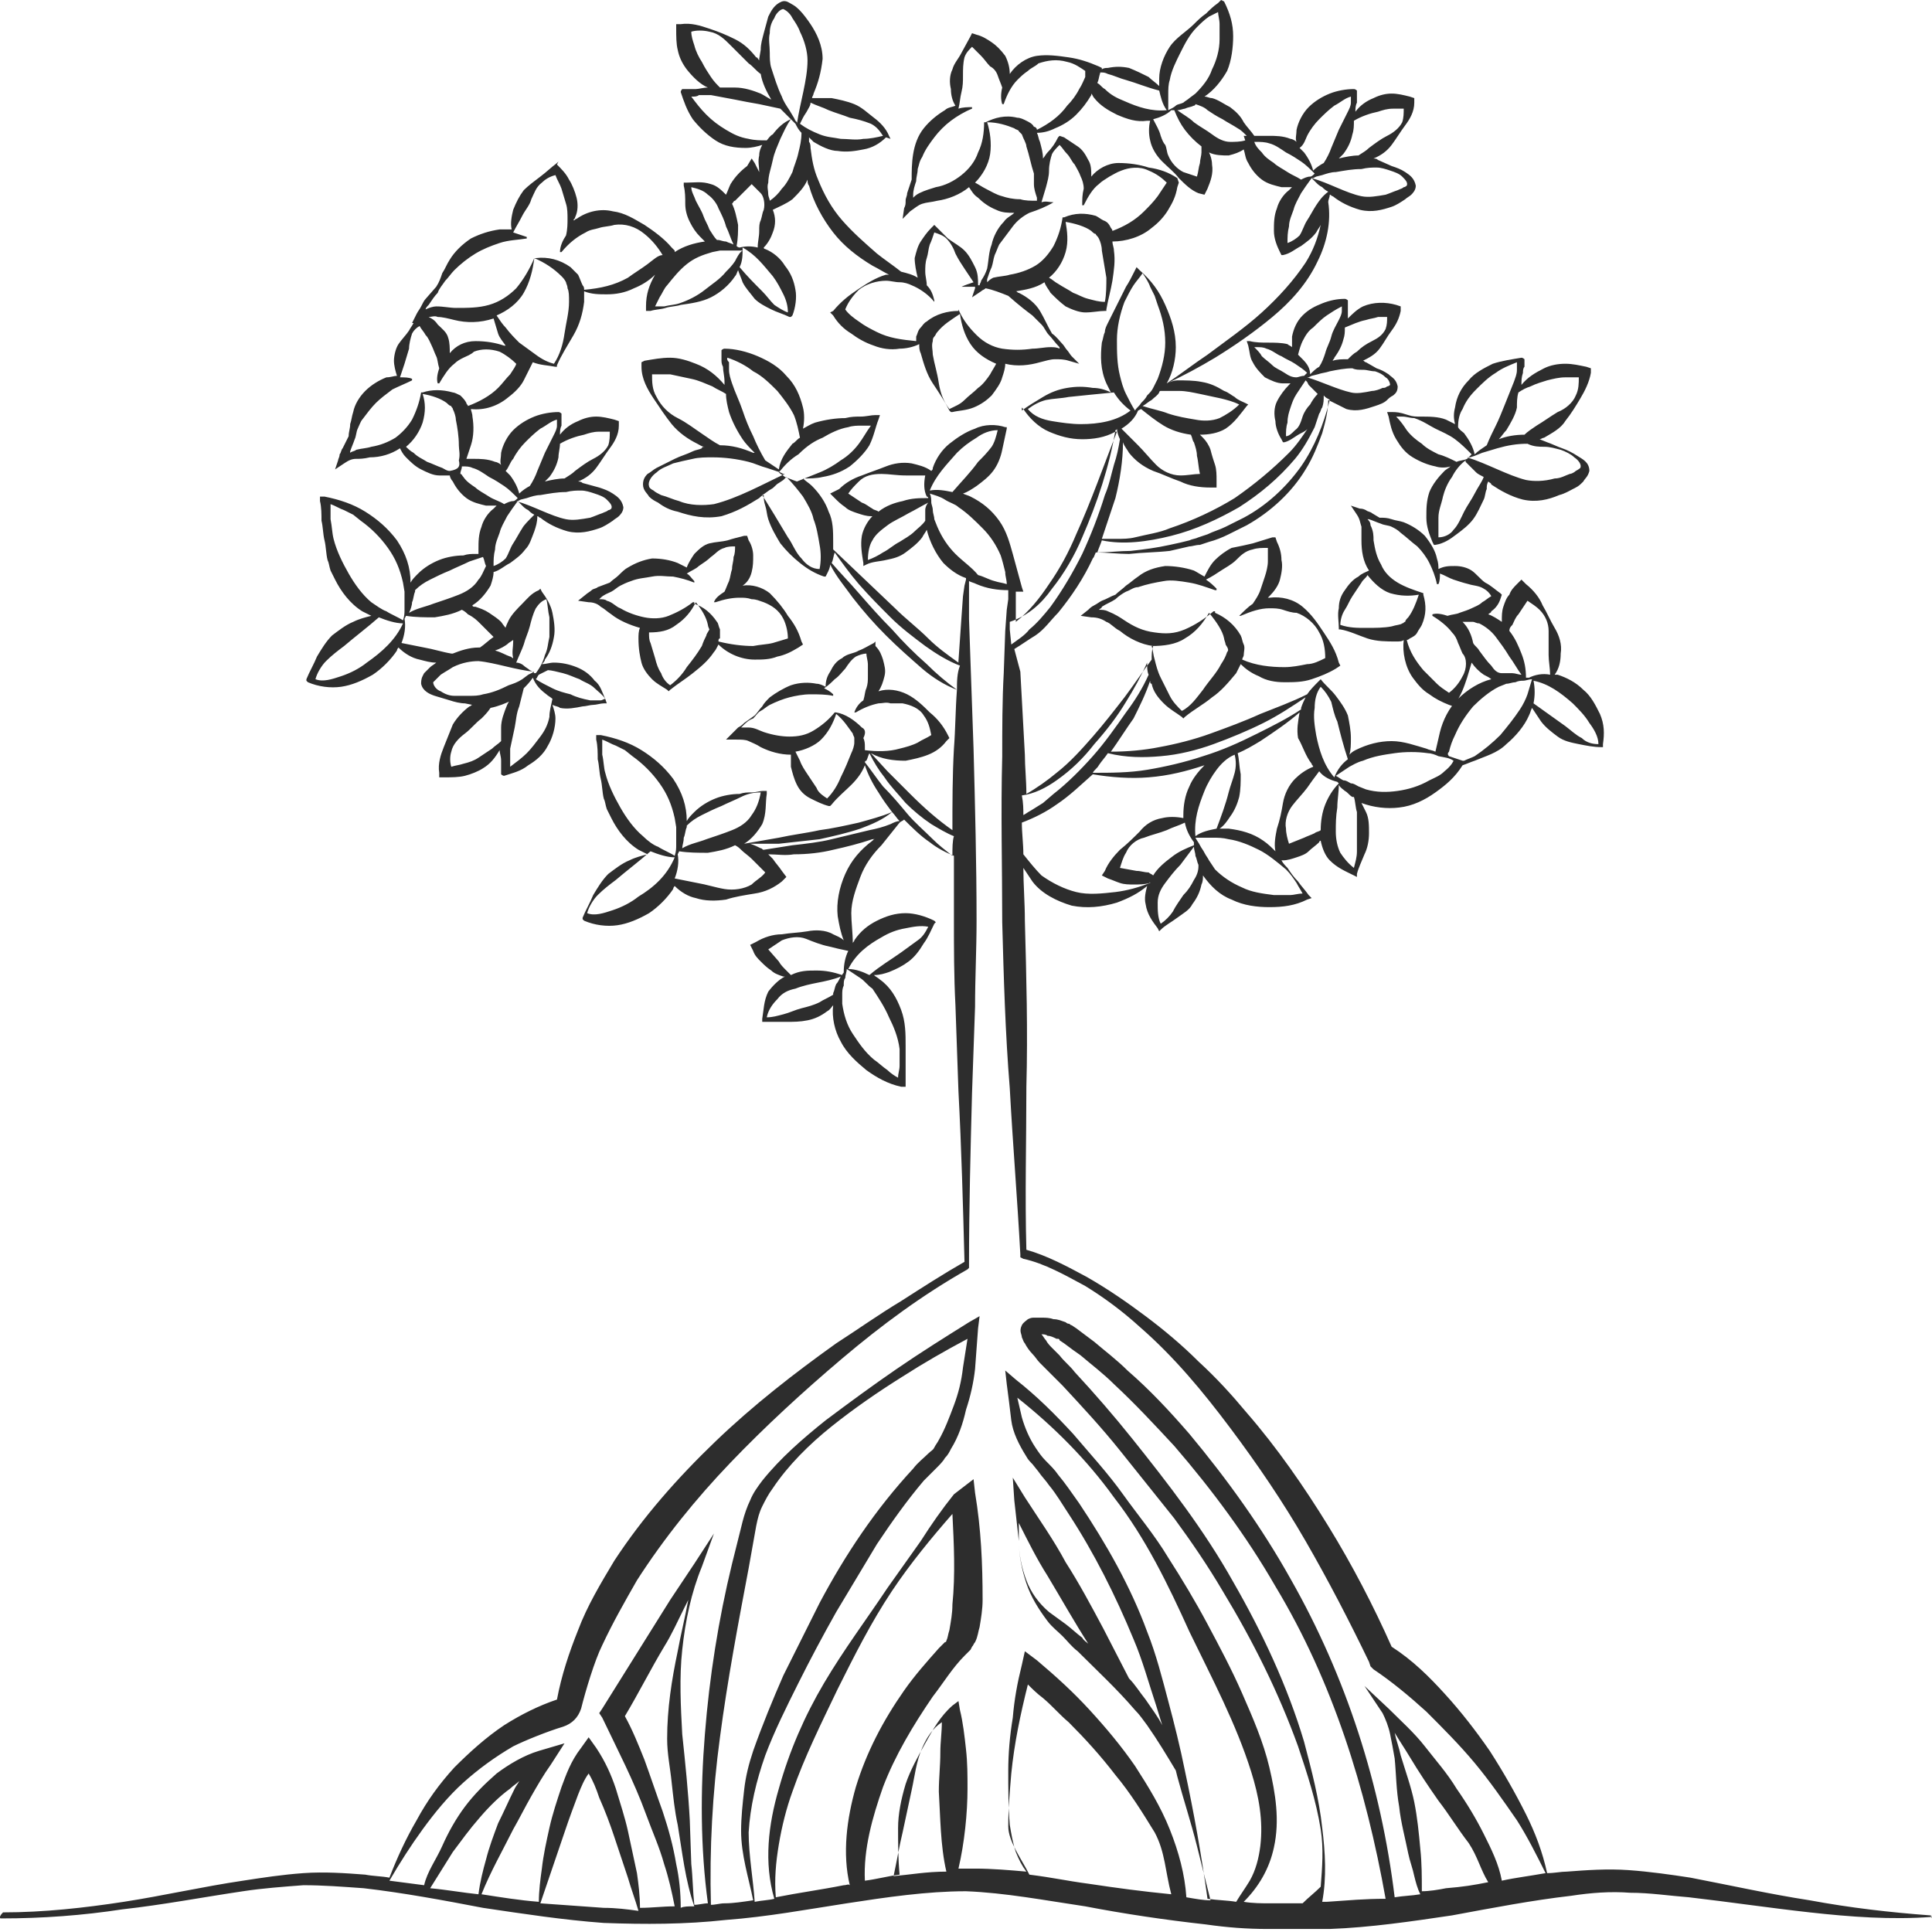 <?xml version="1.0" encoding="utf-8"?>
<!-- Generator: Adobe Illustrator 23.0.0, SVG Export Plug-In . SVG Version: 6.00 Build 0)  -->
<svg version="1.1" id="Layer_1" xmlns="http://www.w3.org/2000/svg" xmlns:xlink="http://www.w3.org/1999/xlink" x="0px" y="0px"
	 viewBox="0 0 128 128" style="enable-background:new 0 0 128 128;" xml:space="preserve">
<style type="text/css">
	.st0{fill:#2D2D2D;}
</style>
<g>
	<path class="st0" d="M127.9,126.9c-2.7-0.2-5.3-0.5-8-1c-2.6-0.4-5.3-1-7.9-1.5c-1.3-0.2-2.7-0.4-4.1-0.5c-1.4-0.1-2.8,0-4.1,0.1
		c-0.4,0-0.8,0.1-1.3,0.1c-0.3-1.4-0.8-2.7-1.4-3.9c-0.7-1.4-1.5-2.8-2.4-4.2c-0.9-1.3-1.9-2.6-3-3.8c-1-1.1-2.1-2.2-3.5-3.1
		c-1.2-2.7-2.6-5.4-4.2-8c-1.6-2.6-3.4-5.2-5.4-7.5c-1-1.2-2-2.3-3.2-3.4c-1.1-1.1-2.3-2.1-3.5-3c-1.2-0.9-2.5-1.8-3.9-2.6
		c-1.3-0.7-2.6-1.4-4-1.8c-0.1-3.6,0-7.2,0-10.8c0.1-3.7,0-7.3-0.1-11c0-1.2-0.1-2.4-0.1-3.5c0.2,0.3,0.4,0.6,0.6,0.9
		c0.6,0.8,1.6,1.3,2.6,1.6c1,0.2,2,0.1,3-0.2c0.8-0.3,1.4-0.6,2-1.1c-0.1,0.4-0.2,0.8-0.1,1.2c0.1,0.7,0.5,1.2,0.8,1.6l0.1,0.2
		l0.1-0.1c0.3-0.3,0.7-0.5,1.1-0.8c0.4-0.3,0.8-0.5,1-0.9c0.3-0.4,0.5-0.8,0.6-1.3c0.1-0.2,0.1-0.4,0.1-0.6c0.5,0.7,1.1,1.3,1.9,1.6
		c0.8,0.4,1.7,0.5,2.5,0.5c0.9,0,1.7-0.1,2.5-0.5l0.3-0.1l-0.2-0.2c-0.2-0.3-0.5-0.6-0.7-0.9c-0.3-0.3-0.5-0.6-0.7-0.9
		c-0.1-0.1-0.3-0.3-0.4-0.5l0.1,0c0.3,0,0.6-0.1,0.9-0.2c0.3-0.1,0.6-0.2,0.8-0.4c0.2-0.2,0.5-0.4,0.7-0.6c0,0,0-0.1,0.1-0.1
		c0.1,0.5,0.3,1,0.6,1.3c0.5,0.5,1,0.7,1.6,1l0.2,0.1l0-0.2c0.1-0.4,0.3-0.8,0.5-1.3c0.2-0.4,0.3-0.9,0.3-1.4c0-0.5,0-1-0.2-1.4
		c-0.1-0.2-0.2-0.4-0.3-0.6c0.8,0.3,1.7,0.4,2.5,0.3c0.9-0.1,1.7-0.5,2.4-1c0.7-0.5,1.3-1,1.8-1.8l0,0c0.3-0.1,0.5-0.2,0.8-0.3
		c0.7-0.3,1.5-0.5,2.1-1.1c0.6-0.5,1.2-1.2,1.5-1.9c0.1-0.2,0.1-0.3,0.2-0.5c0.2,0.3,0.4,0.6,0.6,0.9c0.3,0.4,0.7,0.7,1.1,1
		c0.4,0.3,0.9,0.4,1.4,0.5c0.5,0.1,1,0.2,1.5,0.2l0.1,0l0-0.2c0.1-0.7,0.1-1.3-0.2-2c-0.3-0.6-0.6-1.2-1.1-1.6
		c-0.5-0.5-1.1-0.8-1.7-1c-0.1,0-0.1,0-0.2,0c0.3-0.4,0.4-0.9,0.4-1.4c0.1-0.6-0.1-1.2-0.4-1.7c-0.3-0.5-0.5-1-0.8-1.5
		c-0.2-0.5-0.6-1-1.1-1.4l-0.3-0.3l-0.3,0.3c-0.2,0.2-0.4,0.4-0.5,0.7c-0.2,0.2-0.3,0.5-0.4,0.8c-0.1,0.3-0.1,0.6-0.1,0.9
		c0,0,0,0.1,0,0.1c-0.3-0.2-0.6-0.4-0.9-0.5c0.1-0.1,0.2-0.1,0.2-0.2c0.3-0.2,0.5-0.5,0.6-0.8l0.1-0.3l-0.1-0.1
		c-0.3-0.2-0.6-0.5-1-0.7c-0.3-0.2-0.6-0.6-0.9-0.8c-0.3-0.2-0.7-0.3-1.1-0.3c-0.4,0-0.7,0-1.1,0.2c0-0.2,0-0.4-0.1-0.7
		c-0.1-0.5-0.4-1-0.8-1.5c-0.4-0.4-0.9-0.7-1.4-0.9c-0.3-0.1-0.5-0.1-0.8-0.2c-0.3-0.1-0.5-0.1-0.8-0.1L90.9,34
		c-0.1-0.1-0.3-0.1-0.4-0.2c-0.2-0.1-0.3-0.1-0.4-0.1l-0.6-0.2l0.4,0.6c0.2,0.3,0.2,0.5,0.3,0.8c0,0.2,0,0.5,0,0.9
		c0,0.7,0.1,1.4,0.5,2c-0.2,0.1-0.5,0.2-0.7,0.4c-0.4,0.2-0.7,0.6-0.9,0.9c-0.3,0.4-0.4,0.8-0.4,1.2c-0.1,0.4,0,0.9,0,1.3l0,0.1
		l0.1,0c0.6,0.1,1.2,0.4,1.8,0.6c0.6,0.2,1.3,0.2,1.9,0.2c0.2,0,0.4,0,0.5-0.1c-0.1,0.8,0.1,1.8,0.6,2.5c0.3,0.4,0.6,0.8,1.1,1.1
		c0.4,0.3,0.8,0.5,1.3,0.7l0.3,0.1l0.1-0.2c0.4-0.5,0.6-1.1,0.8-1.7c0.1-0.3,0.2-0.7,0.3-1c0.2,0.3,0.5,0.6,0.8,0.8
		c0.2,0.1,0.4,0.2,0.5,0.3c-0.8,0.2-1.6,0.7-2.2,1.3c-0.6,0.6-1,1.4-1.2,2.2c-0.1,0.4-0.2,0.9-0.3,1.3c-0.2-0.1-0.4-0.1-0.6-0.2
		c-0.7-0.2-1.5-0.5-2.3-0.5c-0.8,0-1.6,0.2-2.4,0.6c-0.2,0.1-0.3,0.2-0.4,0.3c0.1-0.3,0.1-0.7,0.1-1.1c0-0.5-0.1-1-0.2-1.5
		c-0.2-0.5-0.5-0.9-0.8-1.3c-0.3-0.4-0.7-0.7-1-1.1L87.5,45l-0.1,0.1c-0.3,0.3-0.6,0.6-0.8,0.9c-1,0.5-2.1,0.9-3.1,1.3
		c-1.1,0.5-2.2,0.9-3.3,1.3c-1.1,0.4-2.3,0.7-3.4,0.9c-1,0.2-2.1,0.3-3.2,0.3c0.5-0.7,1-1.5,1.5-2.2c0.4-0.8,0.8-1.6,1.1-2.5
		c0,0.1,0,0.2,0.1,0.2c0.1,0.5,0.4,0.9,0.8,1.3c0.4,0.4,0.8,0.6,1.2,0.9l0.1,0.1l0.1-0.1c0.6-0.5,1.2-0.8,1.8-1.3
		c0.6-0.4,1.1-1,1.6-1.6c0.1-0.2,0.2-0.4,0.3-0.6c0.3,0.3,0.7,0.6,1.2,0.8c0.5,0.3,1.1,0.4,1.7,0.4c0.6,0,1.2,0,1.8-0.2
		c0.6-0.2,1.1-0.4,1.6-0.7l0.3-0.2l-0.1-0.2c-0.2-0.8-0.6-1.4-1-2c-0.4-0.6-0.8-1.2-1.4-1.7c-0.6-0.5-1.4-0.7-2.2-0.6
		c0,0-0.1,0-0.1,0c0,0,0.1-0.1,0.1-0.1c0.3-0.3,0.6-0.7,0.7-1.1c0.1-0.4,0.2-0.9,0.1-1.3c0-0.4-0.1-0.8-0.3-1.2l-0.1-0.3l-0.2,0
		l-1.3,0.4c-0.4,0.1-0.9,0.2-1.4,0.3c-0.4,0.2-0.8,0.5-1.1,0.8c-0.3,0.3-0.5,0.7-0.7,1.1c-0.2-0.1-0.5-0.3-0.7-0.4
		c-0.6-0.2-1.3-0.3-1.9-0.3c-0.7,0.1-1.3,0.3-1.8,0.7c-0.3,0.2-0.5,0.4-0.8,0.6c-0.2,0.2-0.5,0.4-0.7,0.6c-0.3,0.1-0.6,0.3-0.9,0.4
		c-0.2,0.1-0.3,0.2-0.5,0.3c-0.2,0.1-0.3,0.2-0.4,0.3l-0.5,0.4l0.7,0.1c0.4,0,0.7,0.1,1,0.3c0.3,0.1,0.5,0.4,0.9,0.6
		c0.6,0.5,1.4,0.9,2.2,1c-0.1,0.3-0.1,0.6-0.1,0.9c-0.6,0.8-1.2,1.7-1.8,2.5c-0.7,0.9-1.4,1.8-2.1,2.6c-0.7,0.8-1.5,1.7-2.4,2.4
		c-0.6,0.5-1.3,1-2,1.4c0-0.9-0.1-1.8-0.1-2.6l-0.3-5.5L67.2,43c0.5-0.3,0.9-0.6,1.4-0.9c0.6-0.4,1-1,1.5-1.5
		c0.9-1.1,1.7-2.3,2.3-3.6c0.1-0.1,0.1-0.2,0.2-0.4c0.7,0,1.5,0.1,2.2,0.1c0.9-0.1,1.8-0.1,2.7-0.2c0.4-0.1,0.9-0.2,1.3-0.3
		c0.2,0,0.4-0.1,0.7-0.1l0.6-0.2c0.4-0.1,0.9-0.3,1.3-0.5l1.2-0.6c1.6-0.9,3-2.2,3.9-3.7c0.5-0.8,0.8-1.6,1.1-2.4
		c0.2-0.7,0.4-1.5,0.4-2.2c0.4,0.2,0.8,0.4,1.2,0.6c0.7,0.2,1.3,0,1.9-0.2c0.3-0.1,0.6-0.2,0.8-0.4c0.1-0.1,0.2-0.2,0.4-0.3
		c0.1-0.1,0.3-0.2,0.3-0.6c-0.1-0.5-0.4-0.6-0.6-0.8c-0.3-0.2-0.5-0.3-0.8-0.4L90.5,24c-0.1,0-0.1-0.1-0.2-0.1c0,0,0,0,0,0
		c0.4-0.2,0.8-0.4,1.1-0.8c0.3-0.4,0.5-0.8,0.8-1.2c0.3-0.4,0.5-0.8,0.6-1.3l0-0.3l-0.3-0.1c-0.7-0.2-1.5-0.2-2.2,0.1
		c-0.4,0.2-0.7,0.5-1,0.8c0-0.1,0-0.3,0-0.4l0-0.3l0-0.2l0-0.1c0,0,0,0,0-0.1c0,0,0,0,0-0.1c0,0-0.1-0.1-0.2-0.1l0,0l0,0
		c-0.5,0-1,0.1-1.5,0.3c-0.5,0.2-0.9,0.4-1.3,0.8c-0.4,0.4-0.6,0.9-0.7,1.4c0,0.2,0,0.5,0,0.7c-0.1-0.1-0.2-0.1-0.3-0.2
		c-0.4-0.1-0.9-0.1-1.3-0.1c-0.4,0-0.8,0-1.2-0.1l-0.2,0l0.1,0.3c0.1,0.4,0.1,0.8,0.3,1.1c0.2,0.4,0.5,0.7,0.8,1
		c0.4,0.2,0.8,0.4,1.2,0.4c0.2,0,0.4,0,0.5,0c0,0-0.1,0.1-0.1,0.1c-0.3,0.3-0.6,0.7-0.8,1.1c-0.2,0.4-0.2,0.9-0.1,1.3
		c0,0.4,0.2,0.9,0.4,1.2l0.1,0.2l0.1,0c0.4-0.1,0.7-0.4,1.1-0.6c0.2-0.1,0.4-0.2,0.5-0.4c-0.4,0.6-0.8,1.2-1.3,1.7
		c-1.1,1.1-2.3,2.1-3.6,3c-1.3,0.8-2.8,1.5-4.3,2c-0.7,0.3-1.5,0.4-2.3,0.6c-0.4,0.1-0.8,0.1-1.2,0.1c-0.3,0-0.7,0-1,0
		c0.3-0.9,0.6-1.8,0.9-2.7c0.3-1.2,0.5-2.5,0.5-3.7c0.1,0.3,0.3,0.5,0.4,0.7c0.4,0.5,0.9,0.9,1.6,1.2c0.6,0.2,1.2,0.5,1.8,0.7
		c0.6,0.3,1.3,0.4,2,0.4l0.4,0l0-0.5c0-0.3,0-0.7-0.1-1c-0.1-0.3-0.2-0.6-0.3-1c-0.1-0.3-0.3-0.6-0.5-0.8c-0.1-0.1-0.1-0.1-0.2-0.2
		c0.6,0,1.2-0.1,1.7-0.4c0.6-0.4,1-1,1.4-1.5l0.1-0.1l-0.2-0.1c-0.2-0.1-0.5-0.2-0.7-0.4c-0.2-0.1-0.4-0.3-0.7-0.4
		c-0.5-0.3-0.9-0.5-1.5-0.6c-0.5-0.1-1.1-0.1-1.6-0.1c-0.2,0-0.5,0.1-0.7,0.2c1.1-0.5,2.2-1.1,3.2-1.7c1.3-0.8,2.6-1.7,3.8-2.7
		c1.2-1,2.3-2.2,3-3.7c0.6-1.2,0.9-2.6,0.7-3.9c0-0.2,0.1-0.3,0.1-0.5c0.1,0,0.1,0.1,0.2,0.1c0.5,0.4,1.1,0.7,1.8,0.9
		c0.8,0.2,1.5,0,2.1-0.2c0.3-0.1,0.6-0.3,0.9-0.5c0.1-0.1,0.3-0.2,0.4-0.3c0.1-0.1,0.3-0.3,0.3-0.6c-0.1-0.5-0.4-0.7-0.7-0.9
		c-0.3-0.2-0.6-0.3-0.9-0.4l-0.9-0.4c-0.1-0.1-0.2-0.1-0.4-0.1c0,0,0.1,0,0.1,0c0.5-0.2,0.9-0.5,1.2-0.9c0.3-0.4,0.6-0.9,0.9-1.3
		c0.3-0.4,0.6-0.9,0.6-1.5l0-0.3l-0.3-0.1c-0.4-0.1-0.8-0.2-1.2-0.2c-0.4,0-0.8,0.1-1.2,0.3c-0.5,0.2-0.9,0.5-1.2,0.9
		c0-0.2,0-0.4,0.1-0.6l0-0.3l0-0.2c0,0,0-0.1,0-0.1c0,0,0,0,0-0.1c0,0,0,0,0-0.1c0,0-0.1-0.1-0.2-0.1l0,0l0,0
		c-0.5,0-1.1,0.1-1.6,0.3c-0.5,0.2-1,0.5-1.4,0.9c-0.4,0.4-0.7,1-0.8,1.5c0,0.3-0.1,0.6,0,0.8c-0.1-0.1-0.3-0.2-0.4-0.2
		c-0.5-0.2-1-0.2-1.4-0.2c-0.2,0-0.5,0-0.7,0c-0.1,0-0.2,0-0.3,0c-0.2-0.3-0.5-0.6-0.7-0.9c-0.2-0.4-0.5-0.7-0.9-1
		c-0.4-0.2-0.8-0.5-1.2-0.6c-0.2,0-0.3-0.1-0.5-0.1c0.6-0.4,1.1-1,1.5-1.7c0.3-0.7,0.4-1.6,0.4-2.3c0-0.8-0.2-1.5-0.6-2.3L80.9,0
		l-0.2,0.2c-0.3,0.2-0.6,0.5-0.8,0.7c-0.3,0.2-0.6,0.5-0.8,0.7c-0.5,0.5-1.2,0.9-1.6,1.5c-0.4,0.6-0.7,1.4-0.7,2.1
		c0,0.2,0,0.3,0,0.5c-0.2-0.2-0.5-0.4-0.7-0.6c-0.4-0.2-0.8-0.4-1.3-0.6c-0.5-0.1-0.9-0.1-1.4,0c-0.1,0-0.3,0-0.4,0.1l0-0.1
		l-0.2-0.1c-0.7-0.3-1.3-0.5-2-0.6c-0.7-0.1-1.4-0.2-2.1-0.1c-0.7,0.1-1.4,0.6-1.8,1.2v0c0-0.4-0.1-0.8-0.3-1.2
		C66.3,3.3,66,3,65.7,2.8c-0.3-0.2-0.6-0.4-1-0.5l-0.3-0.1l-0.1,0.2l-0.6,1.1c-0.2,0.4-0.5,0.7-0.6,1.1c-0.2,0.4-0.2,0.9-0.1,1.3
		C63,6.3,63.1,6.7,63.3,7c-0.2,0.1-0.5,0.1-0.7,0.3c-0.5,0.3-1,0.7-1.4,1.2c-0.4,0.5-0.6,1.1-0.7,1.7c-0.1,0.6-0.1,1.2-0.1,1.7
		c-0.1,0.3-0.2,0.6-0.3,0.9c0,0.2-0.1,0.3-0.1,0.5c0,0.2,0,0.3-0.1,0.5l-0.1,0.7l0.5-0.5c0.3-0.2,0.5-0.4,0.8-0.5
		c0.3-0.1,0.6-0.1,1-0.2c0.7-0.1,1.5-0.4,2.1-0.9c0.2,0.3,0.3,0.5,0.6,0.7c0.3,0.3,0.7,0.6,1.2,0.8c0.4,0.2,0.8,0.2,1.2,0.2
		c-0.2,0.2-0.5,0.3-0.7,0.6c-0.4,0.4-0.7,1-0.8,1.5c-0.2,0.5-0.2,1.1-0.3,1.6c-0.1,0.3-0.2,0.5-0.4,0.8c0,0.1-0.1,0.2-0.1,0.3
		c0,0-0.1,0-0.1,0c0-0.4,0-0.8-0.2-1.2c-0.2-0.4-0.4-0.8-0.7-1.1c-0.3-0.3-0.7-0.5-1.1-0.8L62,15l-0.1-0.1l-0.2,0.2
		c-0.3,0.3-0.5,0.6-0.7,0.9c-0.2,0.3-0.3,0.7-0.4,1.1c0,0.4,0.1,0.9,0.2,1.3c0,0,0,0,0,0c-0.3-0.2-0.7-0.3-1.1-0.4
		c-0.5-0.4-1.1-0.8-1.6-1.2c-0.8-0.7-1.6-1.4-2.3-2.2c-0.7-0.8-1.2-1.7-1.6-2.7c-0.3-0.7-0.4-1.3-0.5-2.1c0-0.1,0-0.3-0.1-0.4
		c0-0.1,0-0.2,0-0.3c0.1,0.1,0.2,0.2,0.3,0.3c0.5,0.3,1.1,0.6,1.6,0.6c0.6,0.1,1.2,0,1.7-0.1c0.6-0.1,1.1-0.4,1.5-0.8L59,9.2L58.9,9
		c-0.2-0.5-0.6-0.9-1-1.2c-0.4-0.3-0.8-0.7-1.3-0.9c-0.5-0.2-1-0.3-1.5-0.4c-0.3,0-0.5,0-0.8,0c-0.2,0-0.3,0-0.5,0
		c0-0.1,0.1-0.2,0.1-0.3c0.3-0.7,0.5-1.4,0.6-2.3c0-0.9-0.4-1.7-0.8-2.3c-0.2-0.3-0.5-0.7-0.7-0.9c-0.1-0.1-0.3-0.3-0.5-0.4
		c-0.2-0.1-0.4-0.3-0.7-0.2c-0.5,0.2-0.7,0.6-0.9,1c-0.1,0.4-0.2,0.7-0.3,1.1c-0.1,0.4-0.2,0.7-0.2,1.1l-0.1,0.6c0,0,0,0,0,0.1
		c-0.1-0.1-0.1-0.2-0.2-0.2c-0.4-0.5-0.8-0.9-1.4-1.2c-0.6-0.3-1.1-0.5-1.7-0.7c-0.6-0.2-1.2-0.4-1.9-0.3l-0.3,0l0,0.3
		c0,0.5,0,1,0.1,1.4c0.1,0.5,0.3,0.9,0.6,1.3c0.4,0.5,0.9,1,1.4,1.2c0,0,0,0,0,0c-0.3,0-0.6,0.1-0.8,0.1c-0.1,0-0.3,0-0.4,0
		c-0.1,0-0.1,0-0.2,0c0,0-0.1,0-0.1,0c0,0,0,0-0.1,0c0,0,0,0-0.1,0c0,0-0.1,0.1-0.1,0.2l0,0c0.2,0.6,0.4,1.2,0.8,1.8
		c0.4,0.5,0.9,1,1.5,1.4c0.6,0.4,1.3,0.5,2,0.5c0.4,0,0.8-0.1,1.1-0.2c-0.1,0.2-0.2,0.4-0.2,0.7c-0.1,0.4,0,0.7,0,1.1
		c-0.1-0.2-0.2-0.4-0.3-0.6l-0.2-0.3L49.5,11c-0.4,0.3-0.8,0.7-1.1,1.2c-0.1,0.2-0.2,0.5-0.3,0.7c-0.3-0.3-0.6-0.6-1-0.7
		c-0.6-0.2-1.1-0.1-1.6-0.1l-0.2,0l0,0.2c0.1,0.4,0.1,0.8,0.1,1.2c0,0.4,0.1,0.8,0.3,1.2c0.2,0.4,0.4,0.7,0.7,1
		c0.1,0.1,0.2,0.2,0.3,0.3c-0.7,0.1-1.4,0.3-2,0.7c0,0,0,0,0,0l0-0.1l-0.2-0.2c-0.5-0.6-1.2-1.1-1.8-1.5c-0.7-0.4-1.3-0.8-2.1-0.9
		c-0.8-0.2-1.7,0-2.4,0.5c-0.1,0-0.1,0.1-0.2,0.1c0-0.1,0.1-0.1,0.1-0.2c0.2-0.4,0.2-0.9,0.1-1.3c-0.1-0.4-0.3-0.9-0.5-1.2
		c-0.2-0.4-0.5-0.7-0.8-1L37,10.7l-0.1,0.1c-0.4,0.3-0.7,0.6-1.1,0.9c-0.4,0.3-0.8,0.6-1.1,0.9c-0.3,0.4-0.5,0.8-0.7,1.3
		c-0.1,0.4-0.2,0.9-0.1,1.3c-0.3,0-0.6,0-0.8,0c-0.7,0.1-1.3,0.3-1.9,0.6c-0.6,0.4-1.1,0.9-1.4,1.4c-0.2,0.3-0.3,0.6-0.5,0.9
		c-0.1,0.3-0.2,0.6-0.4,0.9l-0.7,0.8c-0.1,0.1-0.2,0.3-0.3,0.5c-0.1,0.2-0.2,0.3-0.3,0.5l-0.3,0.6l0.1,0c-0.1,0.2-0.2,0.3-0.3,0.5
		c-0.2,0.3-0.5,0.6-0.7,0.9c-0.2,0.3-0.3,0.8-0.3,1.1c0,0.3,0.1,0.7,0.2,1c-0.2,0-0.4,0.1-0.7,0.1c-0.5,0.2-1,0.5-1.4,0.9
		c-0.4,0.4-0.7,0.9-0.8,1.4c-0.1,0.3-0.1,0.5-0.2,0.8c0,0.3-0.1,0.5-0.1,0.8l-0.4,0.8c-0.1,0.1-0.1,0.3-0.2,0.4
		c0,0.2-0.1,0.3-0.1,0.4l-0.2,0.6l0.6-0.4c0.3-0.2,0.5-0.3,0.8-0.3c0.2,0,0.5,0,0.9-0.1c0.7,0,1.4-0.2,2-0.6
		c0.1,0.2,0.2,0.4,0.4,0.6c0.3,0.3,0.6,0.6,1,0.8c0.4,0.2,0.8,0.4,1.2,0.4c0.3,0,0.5,0,0.7,0c0,0.1,0.1,0.3,0.2,0.4
		c0.2,0.4,0.5,0.8,0.9,1.1c0.4,0.3,0.9,0.4,1.3,0.5c0.2,0,0.5,0,0.7,0c-0.1,0.1-0.1,0.1-0.2,0.2c-0.4,0.3-0.7,0.8-0.8,1.2
		c-0.2,0.5-0.2,1-0.2,1.5c0,0.1,0,0.2,0,0.3c-0.1,0-0.1,0-0.2,0c-0.3,0-0.5,0-0.8,0.1c-0.5,0-1.1,0.1-1.6,0.3
		c-0.5,0.2-1,0.5-1.4,0.9c-0.2,0.2-0.4,0.4-0.5,0.6c0,0,0,0,0,0c0-1-0.3-1.9-0.9-2.8c-0.6-0.8-1.3-1.4-2.1-1.9
		c-0.8-0.5-1.7-0.8-2.7-1l-0.3,0l0,0.3c0.1,0.4,0.1,0.9,0.1,1.3c0.1,0.4,0.1,0.9,0.2,1.3c0.1,0.4,0.1,0.9,0.2,1.3
		c0.1,0.2,0.1,0.4,0.2,0.7c0.1,0.2,0.2,0.4,0.3,0.6c0.4,0.8,1,1.6,1.8,2.1c0.2,0.1,0.4,0.2,0.6,0.3c-0.4,0.1-0.8,0.2-1.2,0.4
		c-0.5,0.2-1,0.6-1.4,0.9c-0.4,0.4-0.7,0.9-1,1.4c-0.2,0.5-0.5,1-0.7,1.5l0,0.1l0.1,0.1c0.7,0.3,1.5,0.4,2.2,0.3
		c0.7-0.1,1.4-0.4,2.1-0.8c0.6-0.4,1.2-1,1.6-1.6c0-0.1,0.1-0.2,0.1-0.2c0.4,0.4,0.9,0.7,1.4,0.8c0.4,0.1,0.7,0.2,1.1,0.2
		c-0.1,0.1-0.3,0.2-0.4,0.3c-0.1,0.1-0.3,0.3-0.4,0.4c-0.1,0.2-0.2,0.3-0.2,0.7c0.1,0.5,0.6,0.7,0.9,0.8c0.3,0.1,0.7,0.2,1,0.3
		c0.3,0.1,0.7,0.2,1,0.2l0.5,0.1c-0.1,0-0.1,0.1-0.2,0.1c-0.4,0.3-0.8,0.7-1.1,1.2c-0.2,0.5-0.4,1-0.6,1.5c-0.2,0.5-0.4,1.1-0.3,1.7
		l0,0.3l0.4,0c0.4,0,0.9,0,1.3-0.1c0.4-0.1,0.9-0.3,1.2-0.5c0.5-0.3,0.8-0.7,1.1-1.2c0,0.2,0.1,0.4,0.1,0.7c0,0.1,0,0.2,0,0.4l0,0.2
		c0,0,0,0.1,0,0.1c0,0,0,0,0,0.1c0,0,0,0,0,0.1c0,0,0.1,0.1,0.2,0.1l0,0c0.6-0.2,1.1-0.3,1.6-0.7c0.5-0.3,1-0.7,1.3-1.3
		c0.3-0.5,0.5-1.2,0.5-1.8c0-0.3-0.1-0.6-0.2-0.9c0.2,0.1,0.4,0.1,0.5,0.2c0.5,0.1,1,0,1.5-0.1c0.2,0,0.5-0.1,0.7-0.1
		c0.2,0,0.5-0.1,0.7-0.1l0.2,0l-0.1-0.3c-0.2-0.4-0.3-0.9-0.7-1.2c-0.3-0.4-0.7-0.7-1.2-0.9c-0.5-0.2-1-0.3-1.5-0.3
		c-0.3,0-0.5,0.1-0.8,0.1c0.1-0.1,0.2-0.2,0.2-0.3c0.3-0.4,0.5-0.9,0.6-1.5c0.1-0.5,0-1.1-0.1-1.6c-0.1-0.5-0.4-1-0.7-1.4l-0.1-0.2
		l-0.1,0.1c-0.5,0.2-0.8,0.6-1.1,0.9c-0.3,0.3-0.7,0.7-0.9,1.1c-0.2,0.4-0.3,0.7-0.3,1.1L33.8,42c-0.2-0.3-0.4-0.5-0.6-0.8
		c-0.2-0.2-0.5-0.4-0.8-0.6c-0.3-0.2-0.6-0.3-0.9-0.4c-0.1,0-0.2,0-0.2-0.1c0.5-0.3,0.9-0.8,1.2-1.3c0.1-0.3,0.2-0.6,0.2-0.9
		c0.4-0.1,0.7-0.4,1.1-0.6c0.4-0.3,0.7-0.5,1-0.9c0.3-0.3,0.4-0.7,0.6-1.2c0.1-0.3,0.2-0.6,0.2-1c0.1,0,0.1,0.1,0.2,0.1
		c0.5,0.4,1.1,0.7,1.8,0.9c0.8,0.2,1.5,0,2.1-0.2c0.3-0.1,0.6-0.3,0.9-0.5c0.1-0.1,0.3-0.2,0.4-0.3c0.1-0.1,0.3-0.3,0.3-0.6
		c-0.1-0.5-0.4-0.7-0.7-0.9c-0.3-0.2-0.6-0.3-0.9-0.4L38.6,32c-0.1-0.1-0.2-0.1-0.4-0.1c0,0,0.1,0,0.1,0c0.5-0.2,0.9-0.5,1.2-0.9
		c0.3-0.4,0.6-0.9,0.9-1.3c0.3-0.4,0.6-0.9,0.6-1.5l0-0.3l-0.3-0.1c-0.4-0.1-0.8-0.2-1.2-0.2c-0.4,0-0.8,0.1-1.2,0.3
		c-0.5,0.2-0.9,0.5-1.2,0.9c0-0.2,0-0.4,0.1-0.6l0-0.3l0-0.2c0,0,0-0.1,0-0.1c0,0,0,0,0-0.1c0,0,0,0,0-0.1c0,0-0.1-0.1-0.2-0.1l0,0
		l0,0c-0.5,0-1.1,0.1-1.6,0.3c-0.5,0.2-1,0.5-1.4,0.9c-0.4,0.4-0.7,1-0.8,1.5c0,0.3-0.1,0.6,0,0.8c-0.1-0.1-0.3-0.2-0.4-0.2
		c-0.5-0.2-1-0.2-1.4-0.2c-0.2,0-0.3,0-0.5,0c0.1-0.3,0.2-0.6,0.3-0.9c0.2-0.6,0.2-1.3,0.1-1.9c0-0.2-0.1-0.4-0.1-0.5
		c0.9,0.1,1.8-0.2,2.5-0.8c0.4-0.3,0.8-0.7,1-1.1c0.2-0.4,0.4-0.8,0.6-1.2c0,0,0,0,0,0c0.5,0.2,1,0.2,1.5,0.3l0.1,0l0-0.1
		c0.3-0.7,0.7-1.3,1.1-2c0.4-0.7,0.6-1.4,0.7-2.2c0-0.2,0-0.5,0-0.7c0.5,0.2,1,0.2,1.5,0.2c0.6,0,1.2-0.1,1.8-0.4
		c0.5-0.2,1-0.5,1.4-0.9c0,0,0,0,0,0c-0.4,0.7-0.6,1.3-0.6,2.1l0,0.3l0.3,0c0.3-0.1,0.7-0.1,1-0.2c0.3-0.1,0.7-0.1,1-0.2
		c0.7-0.1,1.4-0.2,2-0.5c0.6-0.3,1.2-0.8,1.6-1.4c0.1-0.1,0.1-0.2,0.2-0.4c0.1,0.3,0.2,0.5,0.3,0.8c0.2,0.4,0.5,0.7,0.8,1.1
		c0.3,0.3,0.7,0.5,1.1,0.7c0.4,0.2,0.8,0.3,1.2,0.5l0.1,0l0.1-0.1c0.2-0.5,0.3-1.2,0.2-1.7c-0.1-0.6-0.3-1.1-0.7-1.6
		c-0.3-0.5-0.8-0.9-1.3-1.1c0,0-0.1,0-0.1-0.1c0.3-0.3,0.5-0.7,0.6-1c0.2-0.5,0.2-1,0-1.5c0,0,0,0,0,0c0.4-0.2,0.9-0.4,1.3-0.7
		c0.4-0.4,0.8-0.8,1-1.3c0,0,0,0,0,0c0,0.1,0,0.3,0.1,0.4c0.3,1.1,0.9,2.2,1.6,3.1c0.7,0.9,1.6,1.6,2.6,2.2c0.4,0.2,0.7,0.4,1.1,0.6
		c-0.1,0-0.2,0-0.2,0c-0.7,0.2-1.3,0.6-1.9,1c-0.6,0.4-1.1,0.8-1.6,1.4L55,20.7l0.2,0.2c0.3,0.5,0.7,0.9,1.2,1.2
		c0.4,0.3,0.9,0.6,1.5,0.8c0.5,0.2,1.1,0.3,1.7,0.2c0.4,0,0.9-0.1,1.3-0.3c0,0.2,0,0.4,0.1,0.6c0.2,0.7,0.4,1.4,0.8,2
		c0.4,0.6,0.8,1.2,1.1,1.8l0.1,0.1l0.1,0c0.4-0.1,0.9-0.1,1.4-0.3c0.5-0.2,0.9-0.5,1.2-0.8c0.3-0.4,0.6-0.8,0.7-1.2
		c0.1-0.3,0.2-0.6,0.2-0.9c0.8,0.2,1.6,0.1,2.3-0.1c0.4-0.1,0.7-0.2,1-0.2c0.3,0,0.6,0,0.9,0.1l0.7,0.2L71,23.6
		c-0.1-0.1-0.2-0.3-0.3-0.4c-0.1-0.1-0.2-0.3-0.3-0.4c-0.2-0.2-0.4-0.5-0.7-0.7c-0.3-0.5-0.5-1-0.8-1.5c-0.3-0.5-0.8-0.9-1.4-1.2
		c-0.1,0-0.1-0.1-0.2-0.1c0.6-0.1,1.3-0.2,1.9-0.6c0.1,0.3,0.3,0.5,0.4,0.7c0.3,0.3,0.6,0.6,1,0.9c0.4,0.2,0.9,0.4,1.3,0.4
		c0.5,0,0.9-0.1,1.3-0.1l0.1,0l0-0.1c0.1-0.6,0.3-1.3,0.4-1.9c0.1-0.7,0.2-1.3,0.1-2c0-0.2-0.1-0.4-0.1-0.6c0.9,0,1.9-0.3,2.6-0.9
		c0.4-0.3,0.8-0.7,1.1-1.2c0.3-0.5,0.5-0.9,0.6-1.5l0.1-0.3L78,11.8c-0.6-0.4-1.2-0.6-1.9-0.7c-0.6-0.2-1.3-0.3-2-0.3
		c-0.7,0-1.4,0.4-1.8,0.9c0-0.4,0-0.8-0.2-1.1c-0.2-0.4-0.4-0.7-0.7-0.9c-0.3-0.2-0.6-0.4-0.9-0.6l-0.3-0.1l-0.1,0.1
		c-0.2,0.4-0.4,0.7-0.7,1c-0.1,0.1-0.2,0.3-0.3,0.4c0-0.4-0.1-0.7-0.2-1.1c-0.1-0.2-0.1-0.4-0.2-0.6c0.4,0,0.8-0.1,1.2-0.3
		c0.5-0.2,1-0.5,1.4-0.9c0.4-0.4,0.7-0.8,1-1.3c0,0,0,0,0-0.1c0.1,0.1,0.1,0.2,0.2,0.3c0.4,0.5,0.9,0.8,1.5,1.1
		C74.7,7.9,75.3,8.1,76,8c0.1,0,0.1,0,0.2,0c-0.1,0.4-0.1,0.9,0,1.3c0.1,0.5,0.4,1,0.8,1.4c0.4,0.4,0.8,0.7,1.1,1.1
		c0.4,0.4,0.8,0.8,1.3,1l0.4,0.1l0.2-0.4c0.2-0.5,0.4-1,0.3-1.6c0-0.3-0.1-0.6-0.2-0.8c0,0,0,0,0,0c0.4,0.2,0.9,0.2,1.3,0.2
		c0.4-0.1,0.7-0.2,1-0.4c0.1,0.3,0.1,0.6,0.3,0.9c0.2,0.4,0.5,0.8,0.9,1.1c0.4,0.3,0.9,0.4,1.3,0.5c0.2,0,0.5,0,0.7,0
		c-0.1,0.1-0.1,0.1-0.2,0.2c-0.4,0.3-0.7,0.8-0.8,1.2c-0.2,0.5-0.2,1-0.2,1.5c0,0.5,0.2,1,0.4,1.4l0.1,0.2l0.1,0
		c0.5-0.1,0.8-0.4,1.2-0.6c0.4-0.3,0.7-0.5,1-0.9c0.1-0.2,0.2-0.3,0.3-0.5c-0.2,0.9-0.5,1.7-1,2.5c-0.8,1.2-1.8,2.3-2.9,3.3
		c-1.1,1-2.4,1.9-3.6,2.8c-0.9,0.6-1.8,1.3-2.7,1.9c0.4-0.7,0.6-1.6,0.6-2.4c0-1-0.3-1.9-0.7-2.8c-0.4-0.9-0.9-1.6-1.7-2.3l-0.2-0.2
		l-0.1,0.2c-0.2,0.4-0.4,0.8-0.6,1.1c-0.2,0.4-0.4,0.8-0.6,1.2c-0.2,0.4-0.4,0.8-0.6,1.2c-0.1,0.2-0.2,0.4-0.2,0.6
		c-0.1,0.2-0.1,0.4-0.2,0.7c-0.1,0.9-0.1,1.8,0.3,2.7c0.1,0.2,0.2,0.4,0.3,0.6c-0.4-0.2-0.8-0.3-1.2-0.3c-0.6-0.1-1.1-0.1-1.7,0
		c-0.6,0.1-1.1,0.3-1.6,0.6c-0.5,0.3-1,0.6-1.4,0.9L67.7,27l0.1,0.1c0.4,0.6,1,1.2,1.7,1.5c0.7,0.3,1.4,0.5,2.2,0.5
		c0.7,0,1.5-0.1,2.2-0.5c0,0,0.1,0,0.1,0c-0.9,2.3-1.7,4.6-2.7,6.8c-0.5,1.2-1.1,2.3-1.8,3.3c-0.6,0.9-1.3,1.8-2.2,2.5l0-0.7l0-0.7
		l0-0.3l0-0.2c0,0,0-0.1,0-0.1c0.1,0,0.1,0,0.2,0l0.3,0l-0.1-0.3c-0.1-0.4-0.2-0.7-0.3-1.1c-0.1-0.4-0.2-0.7-0.3-1.1
		c-0.2-0.7-0.4-1.5-0.9-2.2c-0.5-0.7-1.1-1.2-1.9-1.6c-0.2-0.1-0.3-0.1-0.5-0.2c0.3-0.1,0.6-0.3,0.9-0.5c0.4-0.3,0.8-0.6,1.1-1
		c0.3-0.4,0.5-0.9,0.6-1.4c0.1-0.5,0.2-0.9,0.3-1.4l0-0.1l-0.1,0c-0.6-0.2-1.4-0.2-2,0.1c-0.6,0.2-1.2,0.6-1.7,1
		c-0.5,0.4-0.9,1-1.1,1.6c0,0.1,0,0.1-0.1,0.2c-0.4-0.3-0.9-0.4-1.3-0.5c-0.6-0.1-1.2,0-1.7,0.2c-0.5,0.2-1.1,0.4-1.6,0.6
		c-0.6,0.2-1.1,0.5-1.5,0.9L55,32.7l0.3,0.3c0.2,0.2,0.4,0.4,0.7,0.6c0.2,0.2,0.5,0.3,0.8,0.4c0.3,0.1,0.6,0.2,0.9,0.2
		c0,0,0.1,0,0.1,0c-0.3,0.3-0.6,0.8-0.7,1.3c-0.1,0.6,0,1.2,0.1,1.8l0,0.2l0.2-0.1c0.4-0.2,0.9-0.2,1.3-0.3c0.5-0.1,0.9-0.2,1.3-0.5
		c0.4-0.3,0.8-0.6,1.1-1c0.1-0.2,0.2-0.3,0.3-0.5c0.2,0.8,0.6,1.6,1.1,2.2c0.4,0.4,0.9,0.8,1.5,1l0,0.1l-0.1,0.4l-0.1,0.7l-0.1,1.4
		l-0.2,2.9c0,0,0,0.1,0,0.1c-0.7-0.5-1.4-1-2-1.6c-0.7-0.7-1.5-1.3-2.2-2l-4.1-3.9c0-0.2,0-0.3,0-0.5c0-0.7,0-1.4-0.3-2
		c-0.2-0.6-0.6-1.2-1.1-1.7c-0.2-0.2-0.4-0.3-0.6-0.5c0.4,0,0.9,0,1.3-0.1c0.6-0.1,1.2-0.3,1.8-0.7c0.5-0.4,1-0.9,1.3-1.4
		c0.3-0.6,0.4-1.2,0.6-1.7l0.1-0.3l-0.3,0c-0.3,0-0.6,0.1-1,0.1c-0.3,0-0.6,0-1,0.1c-0.6,0-1.3,0.1-2,0.3c-0.3,0.1-0.6,0.3-0.8,0.4
		c0.1-0.5,0.1-1,0-1.4c-0.2-0.8-0.5-1.5-1.1-2.1c-0.5-0.6-1.2-1-1.9-1.3c-0.7-0.3-1.5-0.5-2.2-0.5l0,0l0,0c-0.1,0-0.2,0.1-0.2,0.1
		c0,0,0,0,0,0.1c0,0,0,0.1,0,0.1c0,0,0,0.1,0,0.1c0,0.1,0,0.2,0,0.3c0,0.2,0,0.3,0.1,0.5c0,0.3,0.1,0.6,0.1,1c0,0.1,0,0.1,0,0.2
		c-0.5-0.6-1.1-1.1-1.9-1.4c-0.5-0.2-1.1-0.4-1.7-0.4c-0.6,0-1.1,0.1-1.7,0.2L42.5,24l0,0.3c0,0.8,0.4,1.5,0.8,2.1
		c0.4,0.6,0.8,1.2,1.2,1.7c0.5,0.6,1.1,1,1.7,1.3c0.2,0.1,0.3,0.2,0.5,0.2c-0.1,0-0.2,0-0.2,0.1c-0.2,0.1-0.4,0.1-0.6,0.2
		c-0.4,0.2-0.8,0.3-1.2,0.5c-0.4,0.2-0.8,0.4-1.2,0.6c-0.2,0.1-0.4,0.3-0.6,0.4c-0.2,0.2-0.3,0.4-0.3,0.7c0,0.4,0.3,0.6,0.4,0.8
		c0.2,0.2,0.4,0.3,0.6,0.4c0.4,0.3,0.8,0.5,1.3,0.6c0.9,0.3,1.8,0.5,2.9,0.3c1-0.3,1.7-0.7,2.5-1.2c0.1-0.1,0.2-0.2,0.3-0.2
		c0,0.2,0,0.4,0.1,0.7c0.1,0.3,0.1,0.6,0.2,0.9c0.2,0.6,0.5,1.1,0.8,1.6c0.4,0.5,0.8,0.9,1.3,1.3c0.5,0.4,1,0.7,1.6,0.9l0.1,0
		l0.1-0.2c0.1-0.2,0.2-0.4,0.2-0.6c0.4,0.8,1,1.5,1.5,2.2c0.7,0.9,1.4,1.7,2.2,2.5c0.8,0.8,1.6,1.5,2.4,2.2c0.7,0.6,1.5,1.1,2.3,1.4
		c-0.1,1.3-0.1,2.6-0.2,3.9c-0.1,1.8-0.1,3.6-0.1,5.4c-1-0.7-1.9-1.5-2.8-2.4c-0.5-0.5-1-1-1.5-1.5l-1.1-1.2
		c0.7,0.4,1.5,0.5,2.3,0.5c0.5-0.1,1-0.2,1.5-0.4c0.5-0.2,0.9-0.5,1.2-0.9l0.2-0.2l-0.1-0.2c-0.3-0.6-0.7-1.1-1.2-1.5
		c-0.4-0.4-0.9-0.9-1.5-1.2c-0.6-0.3-1.3-0.4-1.9-0.2c0.2-0.3,0.3-0.6,0.4-1c0.1-0.4,0-0.7-0.1-1.1c-0.1-0.3-0.2-0.6-0.5-0.9
		L58,42.5l-0.1,0.1c-0.4,0.2-0.7,0.4-1,0.5c-0.3,0.2-0.8,0.2-1.1,0.5c-0.4,0.2-0.6,0.5-0.8,0.9c-0.2,0.3-0.3,0.6-0.3,1
		c-0.2-0.1-0.4-0.2-0.6-0.2c-0.5-0.1-1.1-0.1-1.7,0.1c-0.5,0.2-1,0.5-1.4,0.8c-0.2,0.2-0.4,0.4-0.5,0.6c-0.2,0.2-0.3,0.4-0.5,0.6
		l-0.7,0.5c-0.1,0.1-0.2,0.2-0.4,0.3c-0.1,0.1-0.2,0.2-0.3,0.3l-0.5,0.5l0.7,0c0.3,0,0.6,0,0.8,0.1c0.2,0.1,0.5,0.2,0.8,0.4
		c0.6,0.3,1.3,0.5,2,0.5c0,0.3,0,0.5,0,0.8c0.1,0.4,0.2,0.8,0.4,1.2c0.2,0.4,0.5,0.7,0.9,0.9c0.4,0.2,0.8,0.4,1.2,0.5l0.1,0l0.1-0.1
		c0.4-0.5,0.9-0.9,1.3-1.3c0.4-0.4,0.7-0.8,0.9-1.3c0.2,0.6,0.5,1.2,0.9,1.8c0.3,0.5,0.6,0.9,0.9,1.3c-0.7,0.3-1.5,0.5-2.2,0.7
		c-0.9,0.2-1.8,0.4-2.6,0.5c-0.9,0.2-1.8,0.3-2.7,0.5l-2.3,0.4c0,0,0,0,0,0c0.5-0.3,0.9-0.8,1.2-1.3c0.3-0.7,0.2-1.4,0.3-2l0-0.2
		l-0.2,0c-0.3,0-0.5,0.1-0.8,0.1c-0.3,0-0.5,0-0.8,0.1c-0.5,0-1.1,0.1-1.6,0.3c-0.5,0.2-1,0.5-1.4,0.9c-0.2,0.2-0.4,0.4-0.5,0.6
		c0,0,0,0,0,0c0-1-0.3-1.9-0.9-2.8c-0.6-0.8-1.3-1.4-2.1-1.9c-0.8-0.5-1.7-0.8-2.7-1l-0.3,0l0,0.3c0.1,0.4,0.1,0.9,0.1,1.3
		c0.1,0.4,0.1,0.9,0.2,1.3c0.1,0.4,0.1,0.9,0.2,1.3c0.1,0.2,0.1,0.4,0.2,0.7c0.1,0.2,0.2,0.4,0.3,0.6c0.4,0.8,1,1.6,1.8,2.1
		c0.2,0.1,0.4,0.2,0.6,0.3c-0.4,0.1-0.8,0.2-1.2,0.4c-0.5,0.2-1,0.6-1.4,0.9c-0.4,0.4-0.7,0.9-1,1.4c-0.2,0.5-0.5,1-0.7,1.5l0,0.1
		l0.1,0.1c0.7,0.3,1.5,0.4,2.2,0.3c0.7-0.1,1.4-0.4,2.1-0.8c0.6-0.4,1.2-1,1.6-1.6c0-0.1,0.1-0.2,0.1-0.2c0.4,0.4,0.9,0.7,1.4,0.8
		c0.6,0.2,1.3,0.2,2,0.1c0.6-0.2,1.3-0.3,1.9-0.4c0.7-0.1,1.3-0.4,1.8-0.8l0.3-0.3l-0.3-0.4c-0.2-0.3-0.4-0.5-0.6-0.8
		c-0.1-0.1-0.2-0.2-0.3-0.3c0.6,0,1.1,0.1,1.7,0c0.9,0,1.8-0.1,2.6-0.3c0.9-0.2,1.7-0.4,2.6-0.7c0.1,0,0.1,0,0.2-0.1
		c-0.1,0.1-0.1,0.1-0.2,0.2C57,56.3,56.4,57,56,57.9c-0.4,0.9-0.6,1.9-0.5,2.8c0.1,0.6,0.2,1.1,0.4,1.6c-0.2-0.2-0.5-0.3-0.7-0.4
		c-0.5-0.3-1.2-0.3-1.7-0.2c-0.6,0.1-1.1,0.1-1.7,0.2c-0.6,0-1.2,0.2-1.7,0.5l-0.4,0.2l0.2,0.4c0.1,0.3,0.3,0.5,0.5,0.7
		c0.2,0.2,0.4,0.4,0.7,0.6c0.2,0.2,0.5,0.3,0.8,0.4c0,0,0.1,0,0.1,0c-0.4,0.2-0.8,0.6-1.1,1c-0.3,0.6-0.3,1.2-0.4,1.8l0,0.2l0.2,0
		c0.5,0,0.9,0,1.4,0c0.5,0,0.9,0,1.4-0.1c0.5-0.1,0.9-0.3,1.3-0.6c0.2-0.1,0.3-0.3,0.4-0.4c-0.1,0.8,0.1,1.7,0.5,2.4
		c0.4,0.8,1.1,1.4,1.7,1.9c0.7,0.5,1.4,0.9,2.3,1.1L60,72l0-0.3c0-0.4,0-0.8,0-1.2c0-0.4,0-0.8,0-1.2c0-0.8,0-1.6-0.3-2.4
		c-0.3-0.8-0.7-1.5-1.4-2c-0.1-0.1-0.3-0.2-0.4-0.3c0.4,0,0.7-0.1,1-0.2c0.5-0.2,0.9-0.4,1.3-0.7c0.4-0.3,0.7-0.7,1-1.2
		c0.3-0.4,0.5-0.9,0.7-1.3l0.1-0.1l-0.1-0.1c-0.6-0.3-1.3-0.5-1.9-0.5c-0.7,0-1.3,0.2-1.9,0.5c-0.6,0.3-1.1,0.7-1.5,1.3
		c0,0.1-0.1,0.1-0.1,0.2c0,0,0,0,0,0c0-0.7-0.1-1.4-0.1-2c0-0.8,0.3-1.6,0.6-2.4c0.3-0.8,0.8-1.5,1.4-2.1c0.4-0.5,0.8-1,1.2-1.5
		c0.1-0.1,0.2-0.1,0.3-0.2c0.5,0.5,1.1,1.1,1.7,1.5c0.5,0.4,1.1,0.7,1.6,0.9c0,1.4,0,2.8,0,4.2c0,1.9,0,3.8,0.1,5.7l0.2,5.7
		c0.2,3.8,0.3,7.5,0.4,11.3c-1.4,0.8-2.8,1.7-4.2,2.6c-1.5,0.9-2.9,1.9-4.3,2.8c-2.8,2-5.5,4.1-8,6.5c-2.5,2.4-4.8,5-6.7,7.9
		c-0.9,1.5-1.8,3-2.4,4.6c-0.6,1.5-1.1,3-1.4,4.6c-1.2,0.4-2.4,1-3.5,1.7c-1.2,0.8-2.3,1.8-3.3,2.8c-1,1.1-1.8,2.2-2.5,3.5
		c-0.7,1.2-1.3,2.5-1.8,3.8c-0.5-0.1-1.1-0.1-1.6-0.2c-1.3-0.1-2.7-0.2-4.1-0.1c-1.4,0.1-2.7,0.3-4,0.5c-2.7,0.4-5.3,1-7.9,1.4
		c-2.6,0.4-5.3,0.7-8,0.7C0,126.9,0,127,0,127c0,0.1,0,0.1,0.1,0.1c2.7,0,5.4-0.2,8-0.6c2.7-0.3,5.3-0.8,8-1.2
		c1.3-0.2,2.7-0.3,4-0.4c1.3,0,2.6,0.1,4,0.2c2.6,0.3,5.3,0.8,7.9,1.3c2.7,0.4,5.3,0.8,8,1c2.7,0.1,5.4,0.1,8.1-0.2
		c2.7-0.2,5.4-0.7,8-1.1c2.6-0.4,5.3-0.8,7.9-0.8c2.6,0.1,5.2,0.6,7.9,1c2.6,0.5,5.3,0.9,8,1.2c1.4,0.2,2.7,0.3,4.1,0.3
		c0.7,0,1.4,0,2,0c0.7,0,1.4,0,2.1,0c2.7-0.1,5.4-0.5,8.1-0.9c2.7-0.5,5.3-1,7.9-1.3c1.3-0.2,2.6-0.3,3.9-0.2c1.3,0,2.6,0.2,3.9,0.3
		c2.6,0.3,5.3,0.7,8,1c2.7,0.3,5.4,0.5,8.1,0.3C128,127.1,128,127.1,127.9,126.9C128,127,128,126.9,127.9,126.9z M81.3,43.2
		c-0.1,0.3-0.2,0.5-0.4,0.8c-0.3,0.6-0.8,1.1-1.2,1.7c-0.4,0.5-0.8,1.1-1.4,1.4c-0.3-0.3-0.6-0.6-0.8-1c-0.2-0.4-0.4-0.8-0.6-1.2
		c-0.2-0.4-0.3-0.8-0.4-1.2c-0.1-0.3-0.1-0.6-0.2-0.9c0.8,0,1.6-0.1,2.2-0.5c0.7-0.4,1.2-1,1.6-1.7c0,0,0,0,0,0l0,0
		c0.5,0.6,0.9,1.2,1,1.7c0,0.1,0.1,0.3,0.1,0.4C81.4,43,81.4,43.1,81.3,43.2z M74.5,41.1c-0.3-0.2-0.6-0.4-1.1-0.6
		c-0.2-0.1-0.4-0.1-0.6-0.1c0.1-0.1,0.2-0.1,0.2-0.2c0.3-0.2,0.6-0.3,0.9-0.5l0,0l0,0c0.2-0.2,0.5-0.4,0.7-0.5
		c0.3-0.1,0.5-0.3,0.8-0.3c0.6-0.2,1.1-0.3,1.7-0.4c0.5-0.1,1.1,0,1.7,0.1c0.6,0.1,1.1,0.3,1.7,0.5l0,0c0,0,0,0,0.1,0c0,0,0,0,0-0.1
		c-0.2-0.2-0.4-0.4-0.7-0.6c0.4-0.2,0.7-0.4,1-0.6c0.3-0.2,0.7-0.4,1-0.7c0.3-0.3,0.6-0.6,1.1-0.7c0.3-0.1,0.6-0.1,1-0.1
		c0,0.3,0,0.6,0,0.9c0,0.3-0.1,0.7-0.2,1c-0.1,0.3-0.2,0.6-0.3,0.9c-0.1,0.3-0.3,0.6-0.5,0.9c-0.3,0.2-0.6,0.5-0.9,0.8c0,0,0,0,0,0
		c0,0,0,0,0.1,0l0,0c0.7-0.3,1.3-0.5,1.9-0.5c0.3,0,0.6,0,0.9,0.1c0.3,0.1,0.6,0.2,0.9,0.2c0.6,0.2,1.2,0.7,1.5,1.3
		c0.3,0.5,0.4,1.1,0.4,1.7C87.4,43.8,87,44,86.6,44c-0.5,0.1-1,0.2-1.5,0.2c-0.9,0-1.9-0.1-2.8-0.5c0-0.1,0.1-0.2,0.1-0.3
		c0-0.2,0.1-0.5,0-0.7c-0.1-0.2-0.1-0.4-0.2-0.6c-0.4-0.7-1-1.2-1.7-1.5c0,0,0,0,0,0c0,0,0,0,0,0c0,0,0,0,0-0.1c0,0,0,0-0.1,0
		c-0.6,0.5-1.2,0.9-1.9,1.2c-0.7,0.3-1.3,0.3-2,0.2C75.7,41.8,75.1,41.5,74.5,41.1z M45.6,6.4C45.6,6.4,45.6,6.4,45.6,6.4
		C45.6,6.4,45.6,6.4,45.6,6.4C45.6,6.4,45.6,6.4,45.6,6.4z M24.6,39.9c-0.6-0.5-1.1-1.2-1.5-1.9c-0.4-0.7-0.8-1.5-1-2.3
		c-0.1-0.4-0.1-0.8-0.2-1.3c0-0.3,0-0.6,0-1c0.3,0.1,0.6,0.3,0.9,0.4c0.2,0.1,0.4,0.2,0.6,0.3l0.5,0.4c0.7,0.5,1.3,1.1,1.8,1.8
		c0.5,0.7,0.8,1.4,1,2.3l0.1,0.6c0,0.2,0,0.4,0,0.6c0,0.2,0,0.4,0,0.6c0,0.2,0,0.4-0.1,0.7c0,0,0,0,0,0c-0.3-0.2-0.8-0.4-1.1-0.6
		C25.3,40.4,24.9,40.1,24.6,39.9z M24.3,43.9c-0.5,0.4-1.1,0.7-1.7,0.9c-0.6,0.2-1.2,0.4-1.7,0.2c0.1-0.4,0.4-0.9,0.7-1.2
		c0.4-0.4,0.8-0.7,1.2-1c0.7-0.6,1.5-1.2,2.3-1.9c0.5,0.2,1.1,0.4,1.6,0.4C26.2,42.4,25.3,43.2,24.3,43.9z M33.6,46.7
		c-0.2,0.5-0.4,1-0.4,1.5c0,0.3,0,0.6,0,0.9c-0.2,0.2-0.4,0.3-0.6,0.5c-0.3,0.2-0.6,0.4-0.9,0.6c-0.3,0.2-0.6,0.3-1,0.4
		c-0.3,0.1-0.5,0.1-0.8,0.2c-0.1-0.3-0.1-0.7,0-1c0.1-0.5,0.5-0.9,0.9-1.2c0.4-0.3,0.7-0.7,1.1-1c0.2-0.2,0.4-0.4,0.6-0.7
		c0.5-0.1,1-0.3,1.4-0.5C33.8,46.3,33.7,46.5,33.6,46.7z M33.8,51L33.8,51C33.8,51,33.8,51,33.8,51C33.8,51,33.8,51,33.8,51
		C33.8,51,33.8,51,33.8,51z M36.4,47.5c-0.1,0.5-0.3,0.9-0.6,1.3c-0.3,0.4-0.6,0.8-0.9,1.1c-0.3,0.3-0.7,0.6-1.1,0.9l0-0.1
		c0-0.1,0-0.2,0-0.4c0-0.2,0-0.5,0-0.7c0.1-0.5,0.2-0.9,0.3-1.4c0.1-0.5,0.1-0.9,0.3-1.4c0.1-0.4,0.2-0.8,0.3-1.2
		c0.2-0.2,0.4-0.4,0.6-0.7c0.2,0.5,0.5,0.8,0.9,1.1c0.1,0.1,0.3,0.2,0.4,0.3C36.5,46.8,36.4,47.1,36.4,47.5z M37.3,44.6
		c0.4,0.1,0.8,0.3,1.1,0.4c0.3,0.2,0.7,0.3,1,0.6c0.2,0.2,0.5,0.4,0.7,0.7c-0.1,0-0.2,0.1-0.3,0.1c-0.2,0-0.5,0-0.7,0
		c-0.5-0.1-0.9-0.2-1.3-0.4c-0.4-0.1-0.8-0.2-1.2-0.4c-0.4-0.2-0.8-0.4-1.1-0.6c0.1-0.1,0.1-0.2,0.2-0.3c0.2-0.1,0.4-0.2,0.6-0.3
		C36.5,44.4,36.9,44.5,37.3,44.6z M34.7,42.7c0.1-0.4,0.3-0.8,0.4-1.2c0.1-0.4,0.2-0.8,0.4-1.2c0.2-0.3,0.4-0.5,0.7-0.6
		c0.1,0.4,0.1,0.8,0.2,1.2c0,0.4,0,0.9,0,1.3c-0.1,0.4-0.1,0.8-0.3,1.2c-0.1,0.4-0.3,0.8-0.6,1.2l0,0l-0.1,0l-0.1-0.1l-0.2-0.1
		c-0.1-0.1-0.3-0.2-0.4-0.3c-0.1-0.1-0.3-0.2-0.5-0.2C34.4,43.4,34.6,43,34.7,42.7z M35.4,44.5L35.4,44.5l-0.2,0.1l-0.2,0.1L34.6,45
		c-0.3,0.2-0.6,0.3-0.9,0.4c-0.6,0.3-1.1,0.5-1.7,0.6c-0.3,0.1-0.6,0.1-0.9,0.1c-0.3,0-0.7,0-1,0c-0.3,0-0.6-0.1-0.9-0.3
		c-0.3-0.1-0.5-0.4-0.5-0.6c0,0,0.1-0.1,0.2-0.2c0.1-0.1,0.2-0.2,0.3-0.3c0.3-0.2,0.5-0.3,0.8-0.5c0.6-0.3,1.2-0.4,1.7-0.4
		C32.8,43.9,34.2,44.4,35.4,44.5z M33.7,42.6l0.3-0.2c0,0,0,0.1,0,0.1c0,0.4-0.1,0.7,0,1.1c-0.1,0-0.1-0.1-0.2-0.1
		c-0.3-0.1-0.6-0.3-1-0.4C33.1,43,33.5,42.8,33.7,42.6z M31.8,41.3c0.3,0.3,0.6,0.6,0.9,0.9c-0.3,0.2-0.6,0.5-0.9,0.7
		c0,0-0.1,0-0.1,0c-0.6,0-1.2,0.2-1.7,0.4c0,0-0.1,0-0.1,0c-0.6-0.1-1.2-0.3-1.8-0.4l-1.5-0.3c0.2-0.5,0.3-1.1,0.2-1.6l0.1-0.2
		c0.6,0.1,1.3,0.1,1.9,0.1c0.6-0.1,1.2-0.2,1.8-0.5c0.2,0.1,0.3,0.2,0.4,0.3C31.4,40.9,31.6,41.1,31.8,41.3z M31.7,38.4
		c-0.3,0.5-0.8,0.8-1.3,1c-0.5,0.2-1.1,0.4-1.7,0.6c-0.5,0.2-1.1,0.3-1.6,0.6c0.1-0.2,0.2-0.5,0.2-0.7c0.1-0.2,0.1-0.5,0.2-0.7
		c0,0,0-0.1,0-0.1c0.3-0.3,0.6-0.5,1-0.7c0.4-0.2,0.8-0.4,1.3-0.6c0.4-0.2,0.9-0.4,1.3-0.6c0.3-0.1,0.6-0.2,0.9-0.3
		c0.1,0.2,0.1,0.4,0.2,0.6C32,37.9,31.9,38.2,31.7,38.4z M51,2.2c0-0.4,0.1-0.7,0.3-1c0.1-0.3,0.4-0.6,0.6-0.6c0,0,0.2,0.1,0.3,0.2
		c0.1,0.1,0.2,0.2,0.3,0.4c0.2,0.3,0.4,0.6,0.5,0.9c0.3,0.6,0.5,1.3,0.5,1.9c0,1.3-0.5,2.8-0.7,4.2l0-0.1l-0.1-0.1l-0.1-0.2
		l-0.3-0.5c-0.2-0.3-0.4-0.6-0.5-0.9c-0.3-0.6-0.5-1.3-0.7-1.9c-0.1-0.3-0.1-0.7-0.1-1C51,3,50.9,2.6,51,2.2z M46.5,4.1
		C46.3,3.8,46.1,3.4,46,3c-0.1-0.3-0.2-0.6-0.2-0.9C46.1,2,46.6,2,47,2.1c0.6,0.1,1,0.5,1.4,0.9c0.4,0.4,0.8,0.8,1.2,1.2
		c0.3,0.2,0.5,0.5,0.8,0.7c0.1,0.6,0.4,1.2,0.7,1.7c-0.2-0.1-0.5-0.3-0.7-0.4c-0.5-0.2-1.1-0.4-1.7-0.4c-0.3,0-0.7,0-1,0
		c-0.2-0.2-0.4-0.4-0.6-0.7C46.9,4.8,46.7,4.5,46.5,4.1z M46.6,14.3c-0.1-0.3-0.3-0.6-0.5-1c-0.1-0.3-0.3-0.6-0.3-0.9
		c0.4,0.1,0.8,0.2,1.1,0.5c0.3,0.2,0.6,0.6,0.7,0.9c0.2,0.4,0.4,0.8,0.5,1.2c0.2,0.4,0.3,0.8,0.5,1.2c-0.2-0.1-0.3-0.1-0.5-0.2
		c-0.2,0-0.4-0.1-0.5-0.1c0,0-0.1,0-0.1,0c-0.2-0.2-0.3-0.4-0.5-0.7C46.9,14.9,46.7,14.6,46.6,14.3z M29.8,31.2
		c-0.2,0-0.3-0.1-0.5-0.2c-0.3-0.1-0.7-0.3-1-0.4c-0.3-0.2-0.6-0.3-0.9-0.6c-0.2-0.1-0.4-0.3-0.5-0.4c0.5-0.4,0.9-1,1.1-1.6
		c0.2-0.7,0.2-1.3,0-1.9c0.6,0.1,1.2,0.3,1.6,0.6c0.1,0.1,0.2,0.2,0.3,0.2c0,0.1,0.1,0.1,0.1,0.2c0.1,0.2,0.2,0.5,0.2,0.7
		c0.1,0.5,0.2,1.1,0.2,1.7c0,0.3,0.1,0.6,0,1C30.5,30.9,30.4,31.1,29.8,31.2z M34.6,35c-0.2,0.3-0.4,0.7-0.6,1
		c-0.2,0.3-0.3,0.7-0.5,1c-0.2,0.2-0.5,0.4-0.8,0.5c0-0.4,0-0.7,0.1-1.1c0-0.4,0.2-0.8,0.3-1.1c0.1-0.4,0.3-0.7,0.5-1.1
		c0.2-0.3,0.4-0.6,0.7-1l0,0l0,0l0.1,0.1l0.2,0.2c0.1,0.1,0.2,0.2,0.4,0.3c0.1,0.1,0.2,0.2,0.4,0.3C35,34.5,34.7,34.8,34.6,35z
		 M38.5,32.5c0.3,0,0.6,0.1,0.9,0.2c0.3,0.1,0.6,0.2,0.8,0.4c0.2,0.2,0.4,0.4,0.3,0.6c0,0-0.1,0.1-0.2,0.1c-0.1,0.1-0.2,0.1-0.4,0.2
		c-0.3,0.1-0.5,0.2-0.8,0.3c-0.6,0.1-1.1,0.2-1.6,0.1c-1-0.2-2.2-0.9-3.3-1.2l0,0l0.1,0l0.2-0.1l0.4-0.1c0.3-0.1,0.6-0.2,0.9-0.2
		c0.6-0.1,1.1-0.2,1.7-0.2C37.9,32.5,38.2,32.5,38.5,32.5z M37.1,29.4c0.5-0.3,1.1-0.5,1.6-0.6c0.3-0.1,0.6-0.2,1-0.2
		c0.2,0,0.5,0,0.7,0c0,0.3,0,0.6-0.1,0.9c-0.2,0.4-0.6,0.7-1,0.9c-0.4,0.2-0.8,0.5-1.2,0.8c-0.2,0.2-0.4,0.3-0.7,0.5
		c-0.4,0-0.9,0.1-1.3,0.2c0.1-0.1,0.2-0.2,0.3-0.3c0.3-0.4,0.5-0.8,0.6-1.3C37,30,37.1,29.7,37.1,29.4z M36.9,27.6L36.9,27.6
		C36.9,27.6,36.9,27.6,36.9,27.6C36.9,27.6,36.9,27.6,36.9,27.6C36.9,27.6,36.9,27.6,36.9,27.6z M34,30.4c0.2-0.4,0.5-0.8,0.8-1.1
		c0.3-0.3,0.6-0.6,1-0.9c0.4-0.2,0.7-0.5,1.1-0.6l0,0.1c0,0.1,0,0.2,0,0.3c0,0.2-0.1,0.4-0.2,0.6c-0.2,0.4-0.4,0.8-0.6,1.2l-0.5,1.2
		c-0.1,0.3-0.3,0.7-0.5,1c-0.2,0.1-0.5,0.3-0.7,0.5c-0.1-0.4-0.3-0.8-0.6-1.2c-0.1-0.1-0.2-0.2-0.3-0.3C33.7,31,33.8,30.6,34,30.4z
		 M31.3,31c0.4,0.1,0.8,0.4,1.1,0.6c0.4,0.2,0.7,0.4,1,0.6c0.3,0.2,0.6,0.5,0.9,0.8c-0.1,0.1-0.2,0.2-0.3,0.2
		c-0.2,0-0.4,0.1-0.6,0.2c-0.3-0.2-0.7-0.3-1-0.5c-0.3-0.2-0.7-0.4-0.9-0.6c-0.3-0.2-0.6-0.4-0.8-0.7c-0.1-0.1-0.1-0.2-0.2-0.2
		c0-0.2,0.1-0.3,0.1-0.5C30.9,30.9,31.1,30.9,31.3,31z M33.8,24.8c-0.3,0.3-0.5,0.6-0.8,0.9c-0.5,0.5-1.2,0.9-2,1.2
		c0-0.1-0.1-0.1-0.1-0.2c-0.1-0.2-0.2-0.3-0.4-0.5C30.3,26.1,30.1,26,30,26c-0.7-0.2-1.4-0.2-2,0c0,0,0,0,0,0c0,0,0,0,0,0
		c0,0,0,0,0,0c0,0-0.1,0-0.1,0c-0.1,0.6-0.3,1.2-0.6,1.8c-0.3,0.5-0.7,0.9-1.1,1.2c-0.5,0.3-1,0.5-1.6,0.6c-0.3,0.1-0.6,0.1-1,0.2
		c-0.1,0.1-0.3,0.1-0.4,0.2c0,0,0-0.1,0-0.1c0.1-0.3,0.2-0.5,0.3-0.8l0,0l0,0c0.1-0.2,0.1-0.5,0.2-0.7c0.1-0.2,0.2-0.5,0.3-0.6
		c0.3-0.4,0.6-0.8,0.9-1.1c0.3-0.3,0.7-0.6,1.1-0.9c0.4-0.2,0.9-0.4,1.3-0.6l0,0c0,0,0,0,0,0c0,0,0-0.1,0-0.1
		c-0.2-0.1-0.5-0.1-0.8-0.1c0.1-0.3,0.2-0.6,0.3-0.9c0.1-0.3,0.2-0.7,0.3-1c0-0.3,0.1-0.7,0.2-1c0.1-0.2,0.3-0.4,0.5-0.5
		c0.1,0.2,0.3,0.4,0.4,0.6c0.2,0.2,0.3,0.5,0.4,0.7c0.1,0.2,0.2,0.5,0.3,0.7c0.1,0.2,0.1,0.5,0.2,0.8c-0.1,0.3-0.2,0.7-0.1,1
		c0,0,0,0,0,0c0,0,0.1,0,0.1,0l0,0c0.3-0.5,0.6-1,1-1.3c0.2-0.2,0.4-0.3,0.6-0.4c0.2-0.1,0.5-0.2,0.7-0.4c0.5-0.2,1.1-0.2,1.7,0
		c0.4,0.2,0.8,0.5,1.1,0.8C34.2,24.2,34,24.5,33.8,24.8z M28.4,21c0.2,0,0.4-0.1,0.6,0c0.3,0,0.7,0.1,1.1,0.2
		c0.8,0.2,1.7,0.2,2.6-0.1c0.1,0.3,0.2,0.7,0.3,1c0.1,0.3,0.3,0.5,0.5,0.8c0,0-0.1,0-0.1,0c-0.6-0.2-1.2-0.3-1.9-0.3
		c-0.7,0-1.3,0.3-1.7,0.8c0-0.3,0-0.7-0.1-1c-0.1-0.4-0.4-0.6-0.7-0.9C28.8,21.2,28.6,21.1,28.4,21z M37.7,20c0,0.7-0.2,1.4-0.3,2.1
		c-0.1,0.7-0.3,1.4-0.7,2c-0.4-0.1-0.8-0.3-1.2-0.6c-0.4-0.3-0.7-0.5-1.1-0.8c-0.3-0.3-0.6-0.6-0.9-1c-0.2-0.2-0.4-0.5-0.6-0.8
		c0.7-0.3,1.4-0.8,1.8-1.5c0.4-0.7,0.6-1.5,0.7-2.3c0,0,0,0,0,0l0,0c0.7,0.3,1.3,0.7,1.8,1.2c0.1,0.1,0.2,0.2,0.3,0.4
		c0,0.1,0.1,0.2,0.1,0.4C37.7,19.3,37.7,19.6,37.7,20z M42.9,17.5c-0.4,0.3-0.9,0.6-1.3,0.9c-0.9,0.5-1.8,0.7-2.9,0.8
		c0-0.1,0-0.2-0.1-0.3c-0.1-0.2-0.2-0.5-0.3-0.7c-0.2-0.2-0.3-0.3-0.5-0.5c-0.7-0.5-1.5-0.7-2.3-0.6c0,0,0,0,0,0c0,0,0,0,0,0
		c0,0,0,0,0,0c0,0-0.1,0-0.1,0c-0.3,0.7-0.7,1.4-1.2,2c-0.5,0.5-1.1,0.9-1.8,1.1c-0.7,0.2-1.4,0.2-2.2,0.2c-0.4,0-0.8-0.1-1.3-0.1
		c-0.2,0-0.5,0.1-0.7,0.2c0-0.1,0.1-0.2,0.2-0.3c0.2-0.3,0.4-0.6,0.6-0.8l0,0l0,0c0.1-0.3,0.3-0.5,0.5-0.8c0.2-0.2,0.4-0.5,0.6-0.7
		c0.4-0.4,0.9-0.8,1.4-1.1c0.5-0.3,1-0.5,1.6-0.7c0.6-0.2,1.2-0.2,1.8-0.3l0,0c0,0,0,0,0,0c0,0,0-0.1,0-0.1
		c-0.3-0.1-0.6-0.2-0.9-0.3c0.2-0.4,0.4-0.7,0.6-1.1c0.2-0.4,0.5-0.7,0.6-1.1c0.2-0.4,0.3-0.8,0.7-1.1c0.2-0.2,0.5-0.4,0.9-0.5
		c0.1,0.3,0.3,0.6,0.4,0.9c0.1,0.3,0.2,0.7,0.3,1c0.1,0.3,0.1,0.7,0.1,1c0,0.3,0,0.7-0.1,1.1c-0.2,0.3-0.4,0.7-0.4,1.1c0,0,0,0,0,0
		c0,0,0.1,0,0.1,0l0,0c0.5-0.6,1-1,1.6-1.3c0.3-0.2,0.6-0.2,0.9-0.3c0.3-0.1,0.7-0.1,1-0.2c0.7-0.1,1.4,0.1,2,0.6
		c0.5,0.4,0.9,0.9,1.2,1.4C43.6,16.9,43.3,17.2,42.9,17.5z M48.7,17.3c-0.2,0.3-0.4,0.5-0.6,0.7c-0.4,0.5-0.9,0.8-1.4,1.2
		c-0.5,0.4-1.1,0.7-1.7,0.9c-0.3,0.1-0.6,0.1-1,0.2c-0.2,0-0.4,0-0.6,0c0.1-0.2,0.2-0.4,0.3-0.6c0.2-0.3,0.3-0.6,0.5-0.8
		c0.4-0.5,0.8-1,1.3-1.4c0.5-0.4,1-0.6,1.7-0.8l0.5-0.1c0.2,0,0.3,0,0.5,0c0.2,0,0.3,0,0.5,0c0.1,0,0.3,0,0.5,0c0,0,0,0,0,0
		C49,16.7,48.8,17.1,48.7,17.3z M51.2,18.3c0.3,0.4,0.5,0.8,0.7,1.2c0.2,0.4,0.3,0.8,0.3,1.2c-0.3-0.1-0.6-0.3-0.9-0.5
		c-0.3-0.3-0.5-0.6-0.8-0.9c-0.5-0.5-1-1-1.5-1.6c0.2-0.4,0.2-0.8,0.2-1.3C50.1,16.9,50.6,17.6,51.2,18.3z M50.6,13.9
		c-0.1,0.2-0.1,0.4-0.2,0.7c-0.1,0.2-0.1,0.4-0.1,0.7c0,0.4-0.1,0.7-0.1,1.1c-0.4-0.1-0.8-0.1-1.2,0c0,0-0.1,0-0.2-0.1
		c0.1-0.5,0.1-1,0.1-1.4c-0.1-0.5-0.2-1-0.4-1.4c0.1-0.1,0.1-0.2,0.2-0.2c0.2-0.2,0.3-0.3,0.5-0.5c0.2-0.2,0.4-0.4,0.6-0.6
		c0,0,0.1,0.1,0.1,0.1c0.2,0.2,0.3,0.3,0.5,0.5C50.6,13,50.7,13.5,50.6,13.9z M49.6,9.2c-0.6-0.1-1-0.3-1.5-0.6
		c-0.5-0.3-0.9-0.6-1.3-1c-0.4-0.4-0.7-0.8-1-1.2l0.1,0c0.1,0,0.3,0,0.4-0.1c0.3,0,0.5,0,0.8,0c0.5,0.1,1.1,0.2,1.6,0.3
		c0.5,0.1,1,0.2,1.6,0.3c0.5,0.1,0.9,0.2,1.4,0.3c0.2,0.2,0.5,0.5,0.7,0.7c-0.5,0.2-0.9,0.6-1.2,1C51,9,50.9,9.2,50.8,9.3
		C50.4,9.3,50,9.3,49.6,9.2z M52.9,10.1c-0.1,0.5-0.3,0.9-0.4,1.3c-0.2,0.4-0.4,0.8-0.7,1.1c-0.2,0.3-0.5,0.6-0.8,0.8
		c0-0.1-0.1-0.3-0.1-0.4c0-0.3-0.1-0.5,0-0.8c0-0.5,0.2-1,0.3-1.5c0.1-0.5,0.3-0.9,0.5-1.4c0.2-0.4,0.4-0.9,0.7-1.3
		c0.1,0.1,0.2,0.2,0.3,0.3c0.1,0.2,0.2,0.4,0.4,0.6C53.1,9.3,53,9.7,52.9,10.1z M53,8.2L53,8.2L53,8.2L53.1,8l0.1-0.2
		c0.1-0.2,0.2-0.3,0.3-0.5c0.1-0.2,0.2-0.3,0.2-0.5c0.4,0.2,0.8,0.3,1.2,0.5c0.5,0.2,0.9,0.3,1.4,0.5c0.5,0.1,0.9,0.2,1.4,0.4
		c0.4,0.2,0.6,0.5,0.8,0.8c-0.4,0.1-0.9,0.2-1.3,0.2c-0.5,0.1-1,0-1.5,0c-0.5-0.1-0.9-0.1-1.4-0.3C53.8,8.7,53.4,8.5,53,8.2z
		 M66.4,13c-0.4-0.1-0.7-0.3-1.1-0.5c-0.2-0.1-0.5-0.3-0.7-0.4c0.5-0.5,0.9-1.2,1-1.9c0.1-0.7,0-1.5-0.2-2.1h0
		c0.7,0,1.3,0.2,1.8,0.4c0.1,0.1,0.3,0.1,0.3,0.2c0.1,0.1,0.1,0.1,0.2,0.2C67.8,9.2,68,9.5,68,9.7c0.2,0.6,0.3,1.2,0.5,1.8
		c0,0.1,0,0.1,0,0.2c0,0.2,0,0.4,0,0.5c0,0.3,0.1,0.6,0.2,0.9c0,0.1,0,0.1,0,0.2c-0.4,0-0.8,0-1.1-0.1C67.1,13.2,66.7,13.1,66.4,13z
		 M65.6,24.8c-0.2,0.3-0.5,0.7-0.8,0.9c-0.3,0.3-0.6,0.5-0.9,0.8c-0.3,0.3-0.6,0.4-1,0.6c-0.4-0.5-0.6-1.1-0.7-1.7
		c-0.1-0.7-0.3-1.3-0.4-1.9c0-0.3-0.1-0.6,0-0.9c0-0.1,0-0.2,0.1-0.3c0.1-0.1,0.1-0.2,0.2-0.3c0.4-0.5,0.9-0.8,1.5-1.2l0,0
		c0.1,0.7,0.3,1.4,0.7,2c0.4,0.6,1,1,1.7,1.3C65.9,24.3,65.7,24.6,65.6,24.8z M68.4,20.9c0.2,0.2,0.4,0.4,0.6,0.6
		c0.2,0.2,0.3,0.5,0.5,0.7l0,0l0,0c0.2,0.2,0.4,0.5,0.6,0.7c0.1,0.1,0.1,0.1,0.1,0.2c-0.2-0.1-0.4-0.1-0.6-0.1
		c-0.4,0-0.8,0.1-1.2,0.1c-0.7,0.1-1.3,0.1-2,0c-0.6-0.1-1.2-0.4-1.7-0.9c-0.5-0.5-0.9-1-1.2-1.7c0,0,0,0,0,0c0,0,0,0,0,0.1
		c0,0,0,0,0,0c0,0,0,0,0,0c-0.7,0-1.5,0.2-2.1,0.7c-0.2,0.1-0.3,0.3-0.4,0.4c-0.2,0.2-0.2,0.4-0.3,0.6c0,0.1,0,0.2,0,0.3
		c-1-0.1-1.8-0.2-2.6-0.6c-0.4-0.2-0.8-0.4-1.2-0.7c-0.3-0.2-0.7-0.5-0.9-0.8c0.2-0.5,0.5-0.9,0.9-1.3c0.5-0.4,1.2-0.6,1.8-0.6
		c0.3,0,0.6,0.1,0.9,0.1c0.3,0,0.6,0.1,0.8,0.2c0.5,0.2,1.1,0.6,1.5,1.1l0,0c0,0,0,0,0,0c0,0,0,0,0-0.1c-0.1-0.4-0.2-0.7-0.5-1
		c0-0.3-0.1-0.6-0.1-0.9c0-0.3,0-0.6,0.1-0.9c0.1-0.3,0.1-0.6,0.2-0.9c0.1-0.2,0.2-0.5,0.3-0.8c0.3,0.1,0.6,0.2,0.8,0.4
		c0.3,0.3,0.5,0.7,0.6,1c0.2,0.4,0.4,0.7,0.6,1c0.2,0.3,0.4,0.6,0.6,0.9c-0.3,0.1-0.6,0.2-0.8,0.3c0,0,0,0,0,0c0,0,0,0,0,0l0,0
		c0.3,0,0.6,0,0.9,0c0,0,0,0.1,0,0.1l-0.2,0.6l0.6-0.4c0.1-0.1,0.2-0.1,0.3-0.2c0.5,0.1,1,0.3,1.5,0.5C67.6,20.3,68,20.6,68.4,20.9z
		 M73.2,20c-0.4,0-0.7-0.1-1.1-0.2c-0.4-0.1-0.7-0.3-1-0.4c-0.3-0.2-0.7-0.4-1-0.6c-0.2-0.1-0.4-0.3-0.6-0.4c0.5-0.4,0.9-1,1.1-1.7
		c0.2-0.7,0.1-1.4,0-2c0.6,0.1,1.3,0.3,1.7,0.6c0.1,0.1,0.2,0.2,0.3,0.2c0,0.1,0.1,0.1,0.2,0.3c0.1,0.2,0.2,0.5,0.2,0.8
		c0.1,0.6,0.2,1.2,0.3,1.8C73.3,18.9,73.3,19.5,73.2,20z M69.8,13.4c-0.3,0-0.5-0.1-0.8,0c0.1-0.3,0.2-0.7,0.3-1
		c0.1-0.4,0.2-0.7,0.2-1.1c0-0.4,0.1-0.8,0.2-1.1c0.1-0.2,0.3-0.4,0.5-0.6c0.2,0.2,0.3,0.4,0.5,0.6c0.2,0.2,0.3,0.5,0.5,0.7
		c0.1,0.2,0.3,0.5,0.4,0.8c0.1,0.2,0.2,0.5,0.2,0.8c-0.1,0.4-0.1,0.7-0.1,1.1c0,0,0,0,0,0c0,0,0.1,0,0.1,0l0,0
		c0.3-0.6,0.6-1.1,1-1.4c0.2-0.2,0.4-0.3,0.7-0.5c0.2-0.1,0.5-0.3,0.8-0.4c0.5-0.2,1.2-0.3,1.8,0c0.5,0.2,0.9,0.5,1.2,0.8
		c-0.2,0.3-0.4,0.6-0.6,0.9c-0.3,0.4-0.6,0.7-0.9,1c-0.6,0.6-1.3,1-2.1,1.3c0-0.1-0.1-0.2-0.1-0.2c-0.1-0.2-0.2-0.4-0.5-0.5
		c-0.2-0.1-0.3-0.2-0.5-0.3c-0.7-0.2-1.4-0.2-2.1,0.1c0,0,0,0,0,0c0,0,0,0,0,0c0,0,0,0,0,0c0,0-0.1,0-0.1,0
		c-0.1,0.7-0.3,1.3-0.6,1.9c-0.3,0.5-0.7,1-1.2,1.3c-0.5,0.3-1.1,0.5-1.7,0.6c-0.3,0.1-0.7,0.1-1.1,0.2c-0.2,0.1-0.3,0.2-0.4,0.3
		c0-0.1,0-0.1,0-0.2c0.1-0.3,0.2-0.6,0.3-0.8l0,0l0,0c0.1-0.3,0.1-0.5,0.2-0.8c0.1-0.2,0.2-0.5,0.3-0.7c0.3-0.4,0.6-0.8,0.9-1.2
		c0.3-0.4,0.7-0.7,1.1-0.9C68.8,13.9,69.3,13.7,69.8,13.4L69.8,13.4C69.8,13.5,69.8,13.5,69.8,13.4C69.8,13.5,69.8,13.4,69.8,13.4z
		 M71.5,5.9C71.3,6.3,71,6.7,70.7,7c-0.5,0.7-1.2,1.2-2,1.6c0-0.1-0.1-0.2-0.2-0.2C68.4,8.2,68.2,8.1,68,8c-0.2-0.1-0.4-0.2-0.6-0.2
		c-0.8-0.2-1.5,0-2.1,0.3c0,0,0,0,0,0c0,0,0,0,0,0c0,0,0,0,0,0c0,0,0,0-0.1,0c0,0.7-0.1,1.4-0.4,2c-0.2,0.6-0.6,1.1-1.1,1.5
		c-0.5,0.4-1.1,0.7-1.7,0.8c-0.3,0.1-0.7,0.2-1.1,0.4c-0.2,0.1-0.3,0.2-0.4,0.3c0-0.1,0-0.1,0-0.2c0-0.3,0.1-0.6,0.2-0.9l0,0l0,0
		c0-0.3,0.1-0.5,0.1-0.8c0.1-0.3,0.1-0.5,0.3-0.8c0.2-0.5,0.5-0.9,0.8-1.3c0.3-0.4,0.7-0.8,1.1-1.1c0.4-0.3,0.9-0.6,1.4-0.8l0,0
		c0,0,0,0,0,0c0,0,0,0,0-0.1c-0.3,0-0.6,0-0.9,0.1c0.1-0.4,0.1-0.7,0.2-1.1c0.1-0.4,0.1-0.7,0.1-1.1c0-0.4,0-0.8,0.1-1.2
		c0.1-0.3,0.3-0.5,0.5-0.7c0.2,0.2,0.4,0.4,0.6,0.6c0.2,0.2,0.4,0.5,0.6,0.7C65.8,4.5,66,4.7,66.1,5c0.1,0.3,0.2,0.5,0.3,0.8
		c-0.1,0.4-0.1,0.8,0,1.1c0,0,0,0,0,0c0,0,0.1,0,0.1,0l0,0c0.2-0.6,0.5-1.2,0.9-1.6c0.2-0.2,0.4-0.4,0.7-0.6
		c0.2-0.2,0.5-0.3,0.7-0.5C69.4,4,70,3.9,70.7,4.1c0.5,0.1,0.9,0.4,1.2,0.6l0,0l0,0.2c0,0.1,0,0.1,0,0.2C71.8,5.3,71.7,5.6,71.5,5.9
		z M77.5,5.3c0.1-0.6,0.4-1.2,0.7-1.8c0.3-0.6,0.6-1.2,1.1-1.7c0.2-0.2,0.5-0.5,0.8-0.7c0.2-0.1,0.4-0.2,0.6-0.3
		c0,0.2,0.1,0.5,0.1,0.8c0,0.4,0,0.7,0,1c0,0.7-0.2,1.4-0.5,2c-0.2,0.6-0.6,1.1-1.1,1.6l-0.4,0.3c-0.1,0.1-0.3,0.2-0.4,0.3
		C78.2,6.9,78,6.9,77.9,7c-0.1,0.1-0.3,0.2-0.5,0.3c0,0,0,0,0,0c0-0.3,0-0.7,0-1C77.4,5.9,77.4,5.6,77.5,5.3z M74.5,6.7
		c-0.5-0.2-0.9-0.4-1.3-0.8c-0.2-0.1-0.3-0.3-0.5-0.4c0.1-0.2,0.1-0.4,0.2-0.7c0.2,0,0.3,0,0.5,0.1c0.4,0.1,0.8,0.3,1.2,0.4
		C75.3,5.5,76,5.8,76.8,6c0.1,0.4,0.2,0.9,0.5,1.3C76.3,7.4,75.4,7.1,74.5,6.7z M79.6,10.1c0,0.2-0.1,0.5-0.1,0.7
		c-0.1,0.3-0.1,0.6-0.2,0.9c-0.3-0.1-0.6-0.2-0.9-0.3c-0.4-0.2-0.8-0.6-1-1.1c-0.1-0.2-0.1-0.5-0.2-0.7C77.1,9.5,77,9.3,76.9,9
		c-0.1-0.4-0.3-0.7-0.5-1.1c0.4-0.1,0.9-0.3,1.2-0.6c0.1,0,0.1,0,0.2,0c0.2,0.5,0.4,0.9,0.7,1.3c0.3,0.4,0.7,0.8,1.1,1.1
		C79.6,9.9,79.6,10,79.6,10.1z M82.4,9l0.1,0.3c0,0,0,0,0,0c-0.3,0.1-0.7,0.1-1,0.1c-0.4,0-0.8-0.2-1.2-0.5
		c-0.4-0.3-0.8-0.5-1.2-0.8c-0.3-0.3-0.7-0.5-1.1-0.8c0.2,0,0.4-0.1,0.5-0.1c0.2-0.1,0.4-0.1,0.6-0.2c0,0,0.1,0,0.1-0.1
		c0.3,0.1,0.6,0.2,0.8,0.4c0.3,0.2,0.6,0.4,1,0.6c0.3,0.2,0.7,0.4,1,0.6c0.2,0.1,0.4,0.3,0.6,0.5L82.4,9z M91.2,11.1
		c0.3,0,0.6,0.1,0.9,0.2c0.3,0.1,0.6,0.2,0.8,0.4c0.2,0.2,0.4,0.4,0.3,0.6c0,0-0.1,0.1-0.2,0.1c-0.1,0.1-0.2,0.1-0.4,0.2
		c-0.3,0.1-0.5,0.2-0.8,0.3c-0.6,0.1-1.1,0.2-1.6,0.1c-1-0.2-2.2-0.9-3.3-1.2l0,0l0.1,0l0.2-0.1l0.4-0.1c0.3-0.1,0.6-0.2,0.9-0.2
		c0.6-0.1,1.1-0.2,1.7-0.2C90.6,11.1,90.9,11.1,91.2,11.1z M89.7,8c0.5-0.3,1.1-0.5,1.6-0.6c0.3-0.1,0.6-0.2,1-0.2
		c0.2,0,0.5,0,0.7,0c0,0.3,0,0.6-0.1,0.9c-0.2,0.4-0.6,0.7-1,0.9c-0.4,0.2-0.8,0.5-1.2,0.8c-0.2,0.2-0.4,0.3-0.7,0.5
		c-0.4,0-0.9,0.1-1.3,0.2c0.1-0.1,0.2-0.2,0.3-0.3c0.3-0.4,0.5-0.8,0.6-1.3C89.7,8.6,89.7,8.3,89.7,8z M89.6,6.2L89.6,6.2
		C89.6,6.2,89.5,6.2,89.6,6.2C89.5,6.2,89.5,6.2,89.6,6.2C89.5,6.2,89.5,6.2,89.6,6.2z M86.6,9c0.2-0.4,0.5-0.8,0.8-1.1
		c0.3-0.3,0.6-0.6,1-0.9c0.4-0.2,0.7-0.5,1.1-0.6l0,0.1c0,0.1,0,0.2,0,0.3c0,0.2-0.1,0.4-0.2,0.6c-0.2,0.4-0.4,0.8-0.6,1.2l-0.5,1.2
		c-0.1,0.3-0.3,0.7-0.5,1c-0.2,0.1-0.5,0.3-0.7,0.5c-0.1-0.4-0.3-0.8-0.6-1.2c-0.1-0.1-0.2-0.2-0.3-0.3C86.4,9.6,86.5,9.2,86.6,9z
		 M85.3,11.4c-0.3-0.2-0.7-0.4-0.9-0.6c-0.3-0.2-0.6-0.4-0.8-0.7c-0.2-0.2-0.4-0.4-0.5-0.7c0,0,0,0,0.1,0l0,0c0.3,0,0.6,0,0.9,0.1
		c0.4,0.1,0.8,0.4,1.1,0.6c0.4,0.2,0.7,0.4,1,0.6c0.3,0.2,0.6,0.5,0.9,0.8c-0.1,0.1-0.2,0.2-0.3,0.2c-0.2,0-0.4,0.1-0.6,0.2
		C85.9,11.7,85.6,11.6,85.3,11.4z M87.2,13.6c-0.2,0.3-0.4,0.7-0.6,1c-0.2,0.3-0.3,0.7-0.5,1c-0.2,0.2-0.5,0.4-0.8,0.5
		c0-0.4,0-0.7,0.1-1.1c0-0.4,0.2-0.8,0.3-1.1c0.1-0.4,0.3-0.7,0.5-1.1c0.2-0.3,0.4-0.6,0.7-1l0,0l0,0l0.1,0.1l0.2,0.2
		c0.1,0.1,0.2,0.2,0.4,0.3c0.1,0.1,0.2,0.2,0.4,0.3C87.6,13,87.4,13.3,87.2,13.6z M61.3,33.8c0,0.2,0,0.4,0,0.6c0,0,0,0.1,0,0.1
		c-0.2,0.3-0.5,0.5-0.7,0.7c-0.3,0.3-0.7,0.5-1,0.7c-0.4,0.2-0.7,0.5-1.1,0.7c-0.3,0.2-0.7,0.4-1,0.5c0-0.5,0.1-1,0.3-1.3
		c0.2-0.4,0.6-0.7,1-1c0.4-0.3,0.9-0.5,1.4-0.8c0.4-0.2,0.9-0.5,1.3-0.7C61.4,33.4,61.3,33.6,61.3,33.8z M61.5,33
		c-0.6,0-1.1,0-1.7,0.2c-0.5,0.1-1.1,0.3-1.6,0.7c-0.1-0.1-0.3-0.1-0.4-0.2c-0.2-0.1-0.4-0.3-0.7-0.4l-0.9-0.6
		c0.2-0.3,0.4-0.5,0.7-0.8c0.4-0.4,0.9-0.5,1.5-0.5c0.5,0,1,0.1,1.6,0.1c0.4,0,0.9,0,1.3,0c-0.1,0.5-0.1,1,0.1,1.4
		C61.5,32.9,61.5,33,61.5,33z M54.5,29c0.5-0.3,1.1-0.6,1.7-0.7c0.3-0.1,0.6-0.1,0.9-0.1c0.2,0,0.4,0,0.6,0
		c-0.3,0.4-0.5,0.8-0.8,1.2c-0.3,0.4-0.7,0.8-1.2,1.1c-0.4,0.3-0.9,0.6-1.4,0.8c-0.5,0.2-1,0.4-1.5,0.6c-0.3-0.1-0.5-0.2-0.8-0.3
		c-0.1-0.1-0.3-0.2-0.4-0.3c0.4-0.5,0.8-0.9,1.3-1.2C53.5,29.5,54,29.2,54.5,29z M48.2,23.5C48.2,23.5,48.2,23.5,48.2,23.5
		C48.2,23.5,48.2,23.5,48.2,23.5C48.2,23.5,48.2,23.5,48.2,23.5z M48.2,23.7c0.6,0.2,1.2,0.5,1.7,0.9c0.6,0.3,1.1,0.8,1.6,1.3
		c0.4,0.5,0.8,1,1.1,1.6c0.2,0.5,0.3,1,0.4,1.5c-0.2,0.1-0.3,0.3-0.5,0.4c-0.4,0.5-0.8,1-0.9,1.7c-0.3-0.2-0.6-0.4-0.9-0.6
		c-0.3-0.5-0.6-1.1-0.8-1.6c-0.3-0.6-0.5-1.1-0.7-1.7c-0.2-0.6-0.5-1.2-0.7-1.8c-0.1-0.3-0.2-0.6-0.2-0.9c0-0.2,0-0.3,0-0.5
		C48.1,23.8,48.2,23.7,48.2,23.7z M46.6,28.8c-0.6-0.4-1.1-0.8-1.7-1.1c-0.6-0.3-1.1-0.8-1.4-1.4c-0.3-0.5-0.3-1-0.3-1.5
		c0.4,0,0.8,0,1.2,0c0.5,0.1,0.9,0.2,1.4,0.3c0.5,0.1,0.9,0.3,1.4,0.5c0.3,0.2,0.6,0.3,0.9,0.5c0,0.4,0.1,0.8,0.2,1.2
		c0.2,0.6,0.5,1.2,0.9,1.8c0.2,0.3,0.5,0.6,0.8,0.9c0,0-0.1,0-0.1,0c-0.7-0.3-1.4-0.5-2.2-0.5C47.3,29.3,46.9,29,46.6,28.8z
		 M47.3,33.4c-0.7,0.1-1.6,0.1-2.3-0.2c-0.4-0.1-0.8-0.3-1.2-0.4c-0.2-0.1-0.4-0.2-0.5-0.3c-0.2-0.1-0.3-0.2-0.3-0.3
		c-0.1-0.3,0.2-0.7,0.5-0.9c0.3-0.3,0.7-0.4,1.1-0.6c0.4-0.1,0.8-0.2,1.3-0.3c0.4-0.1,0.9-0.1,1.3-0.1c0.8,0,1.6,0.1,2.4,0.3
		c0.4,0.1,0.8,0.3,1.2,0.4l0.6,0.2l0.3,0.1l0.2,0.1l0.1,0c0,0,0,0,0,0c0,0,0,0,0,0C50.5,32.1,48.9,33,47.3,33.4z M54.3,37.7
		c-0.5,0-0.9-0.3-1.2-0.7c-0.4-0.4-0.6-1-0.9-1.4c-0.3-0.5-0.6-1-0.9-1.5l-0.8-1.3c0.2-0.1,0.4-0.3,0.6-0.4c0.2-0.1,0.3-0.3,0.5-0.4
		l0.3-0.2l0.1-0.1l0.1-0.1l0,0c0.4,0.4,0.8,0.9,1.1,1.3c0.3,0.5,0.6,1,0.7,1.5c0.2,0.5,0.3,1.1,0.4,1.7
		C54.4,36.6,54.4,37.2,54.3,37.7z M55.4,65.2c-0.1,0.2-0.1,0.4-0.2,0.6c0,0,0,0.1,0,0.1c-0.3,0.2-0.6,0.3-0.9,0.5
		c-0.4,0.2-0.8,0.3-1.2,0.4c-0.4,0.1-0.8,0.3-1.2,0.4c-0.4,0.1-0.7,0.2-1.1,0.2c0.1-0.5,0.4-0.9,0.7-1.2c0.3-0.4,0.7-0.6,1.2-0.7
		c0.5-0.2,1-0.3,1.5-0.4c0.5-0.1,1-0.2,1.5-0.4C55.6,64.9,55.5,65.1,55.4,65.2z M54.1,64.3c-0.6,0-1.1,0-1.7,0.3
		c-0.1-0.1-0.2-0.2-0.3-0.3c-0.2-0.2-0.4-0.4-0.5-0.6l-0.7-0.8c0.3-0.2,0.6-0.4,0.9-0.6c0.5-0.2,1.1-0.3,1.6-0.1
		c0.5,0.2,1,0.4,1.5,0.5c0.4,0.1,0.8,0.2,1.3,0.3c-0.2,0.4-0.3,0.9-0.3,1.4c0,0.1-0.1,0.1-0.1,0.2C55.2,64.4,54.7,64.3,54.1,64.3z
		 M58.9,67.4c0.3,0.6,0.6,1.3,0.7,2.1c0,0.4,0,0.7,0,1.1c0,0.3-0.1,0.5-0.1,0.8c-0.2-0.1-0.5-0.3-0.7-0.5c-0.3-0.2-0.6-0.5-0.9-0.7
		c-0.6-0.5-1-1.1-1.4-1.7c-0.4-0.6-0.6-1.3-0.7-2l0-0.6c0-0.2,0-0.4,0.1-0.6c0-0.2,0-0.4,0.1-0.5c0-0.2,0.1-0.4,0.1-0.6c0,0,0,0,0,0
		c0.3,0.2,0.6,0.4,0.9,0.6c0.3,0.2,0.5,0.5,0.8,0.7C58.2,66.1,58.6,66.7,58.9,67.4z M58.4,62.1c0.5-0.3,1-0.5,1.6-0.6
		c0.5-0.1,1-0.2,1.5-0.1c-0.2,0.4-0.4,0.7-0.7,0.9c-0.4,0.3-0.7,0.5-1.1,0.8c-0.7,0.5-1.4,0.9-2.1,1.5c-0.4-0.2-0.9-0.4-1.4-0.4
		C56.7,63.2,57.5,62.6,58.4,62.1z M56.6,49.2c0,0.2-0.1,0.5-0.2,0.7c-0.2,0.5-0.4,1-0.7,1.6c-0.2,0.5-0.5,1-0.9,1.4
		c-0.3-0.2-0.6-0.4-0.7-0.7c-0.2-0.3-0.4-0.6-0.6-0.9c-0.2-0.3-0.4-0.6-0.5-0.9c-0.1-0.2-0.2-0.4-0.3-0.6c0.6-0.1,1.3-0.4,1.7-0.8
		c0.5-0.5,0.8-1.1,1-1.7c0.5,0.4,0.8,0.9,1.1,1.3c0,0.1,0.1,0.2,0.1,0.3C56.6,49,56.6,49.1,56.6,49.2z M57.1,48.2
		c-0.5-0.5-1.1-0.9-1.7-1c0,0,0,0,0,0c0,0,0,0,0,0c0,0,0,0,0,0c0,0-0.1,0-0.1,0c-0.4,0.5-0.9,0.9-1.4,1.2c-0.5,0.3-1,0.4-1.6,0.4
		c-0.5,0-1.1-0.1-1.7-0.3c-0.3-0.1-0.6-0.3-1-0.3c-0.2,0-0.3,0-0.5,0c0,0,0.1-0.1,0.1-0.1c0.2-0.2,0.4-0.4,0.7-0.5l0,0l0,0
		c0.2-0.2,0.3-0.4,0.5-0.5c0.2-0.1,0.4-0.3,0.6-0.4c0.4-0.2,0.9-0.4,1.3-0.5c0.4-0.1,0.9-0.2,1.4-0.2c0.5,0,1,0,1.5,0.1l0,0
		c0,0,0,0,0,0c0,0,0-0.1,0-0.1c-0.2-0.2-0.4-0.3-0.6-0.4c0.3-0.2,0.5-0.4,0.7-0.6c0.3-0.2,0.5-0.5,0.7-0.7c0.2-0.3,0.4-0.6,0.7-0.8
		c0.2-0.1,0.5-0.2,0.7-0.2c0,0.2,0.1,0.5,0.1,0.7c0,0.3,0,0.6,0,0.8c0,0.3,0,0.5-0.1,0.8c-0.1,0.2-0.1,0.5-0.2,0.8
		c-0.3,0.2-0.5,0.5-0.6,0.8c0,0,0,0,0,0c0,0,0,0,0.1,0l0,0c0.5-0.3,1-0.5,1.5-0.6c0.3,0,0.5-0.1,0.8,0c0.3,0,0.5,0,0.8,0
		c0.5,0.1,1.1,0.3,1.4,0.8c0.3,0.4,0.4,0.8,0.5,1.3c-0.3,0.2-0.6,0.3-0.9,0.5c-0.4,0.2-0.8,0.3-1.2,0.4c-0.7,0.2-1.5,0.2-2.3,0.1
		c0-0.1,0-0.2,0-0.2c0-0.2,0-0.4-0.1-0.6C57.4,48.5,57.3,48.3,57.1,48.2z M45.3,55.5c0.1-0.2,0.1-0.5,0.2-0.7c0,0,0-0.1,0-0.1
		c0.3-0.3,0.6-0.5,1-0.7c0.4-0.2,0.8-0.4,1.3-0.6c0.4-0.2,0.9-0.4,1.3-0.6c0.4-0.2,0.8-0.3,1.3-0.3c-0.1,0.6-0.3,1.1-0.6,1.5
		c-0.3,0.5-0.8,0.8-1.3,1c-0.5,0.2-1.1,0.4-1.7,0.6c-0.5,0.2-1.1,0.3-1.6,0.6C45.2,56,45.3,55.8,45.3,55.5z M42.6,55.4
		c-0.6-0.5-1.1-1.2-1.5-1.9c-0.4-0.7-0.8-1.5-1-2.3C40,50.9,40,50.4,39.9,50c0-0.3,0-0.6,0-1c0.3,0.1,0.6,0.3,0.9,0.4
		c0.2,0.1,0.4,0.2,0.6,0.3l0.5,0.4c0.7,0.5,1.3,1.1,1.8,1.8c0.5,0.7,0.8,1.4,1,2.3l0.1,0.6c0,0.2,0,0.4,0,0.6c0,0.2,0,0.4,0,0.6
		c0,0.2,0,0.4-0.1,0.7c0,0,0,0,0,0c-0.3-0.2-0.8-0.4-1.1-0.6C43.3,56,42.9,55.7,42.6,55.4z M42.3,59.4c-0.5,0.4-1.1,0.7-1.7,0.9
		c-0.6,0.2-1.2,0.4-1.7,0.2c0.1-0.4,0.4-0.9,0.7-1.2c0.4-0.4,0.8-0.7,1.2-1c0.7-0.6,1.5-1.2,2.3-1.9c0.5,0.2,1.1,0.4,1.6,0.4
		C44.2,58,43.3,58.8,42.3,59.4z M49.8,58.6c-0.5,0.3-1.2,0.4-1.8,0.3c-0.6-0.1-1.2-0.3-1.8-0.4l-1.5-0.3c0.2-0.5,0.3-1.1,0.2-1.6
		l0.1-0.2c0.6,0.1,1.3,0.1,1.9,0.1c0.6-0.1,1.2-0.2,1.8-0.5c0.2,0.1,0.3,0.2,0.4,0.3c0.2,0.2,0.5,0.4,0.7,0.6
		c0.3,0.3,0.6,0.6,0.9,0.9C50.5,58.1,50.1,58.3,49.8,58.6z M59,54.6c-0.5,0.2-0.9,0.3-1.4,0.4c-0.8,0.2-1.7,0.4-2.5,0.6
		c-0.8,0.2-1.7,0.3-2.6,0.4c-0.6,0.1-1.3,0.2-1.9,0.3c-0.1,0-0.1-0.1-0.2-0.1c-0.2-0.1-0.4-0.2-0.7-0.3c0.6,0,1.2,0,1.9,0
		c0.9-0.1,1.8-0.2,2.7-0.3c0.9-0.2,1.8-0.4,2.7-0.7c0.8-0.3,1.5-0.6,2.1-1.1c0.2,0.2,0.3,0.4,0.5,0.6C59.4,54.4,59.2,54.5,59,54.6z
		 M63.1,56.7c-0.5-0.4-0.9-0.7-1.3-1.1c-0.6-0.6-1.2-1.1-1.7-1.7c-0.5-0.6-1-1.2-1.6-1.8c-0.4-0.5-0.8-1.1-1.2-1.6
		c0,0,0-0.1,0.1-0.1c0.1-0.2,0.1-0.3,0.2-0.5c0.3,0.6,0.6,1.1,1,1.6c0.4,0.6,0.9,1.1,1.4,1.7c0.5,0.5,1.1,1,1.7,1.4
		c0.5,0.3,1,0.6,1.5,0.8C63.1,55.7,63.1,56.2,63.1,56.7z M63.4,45.7c-0.7-0.5-1.4-1.1-2-1.7c-0.8-0.7-1.6-1.5-2.3-2.3
		c-0.8-0.8-1.5-1.6-2.2-2.4c-0.6-0.7-1.2-1.3-1.8-2c0.1-0.2,0.1-0.4,0.2-0.7c0.5,0.7,1,1.4,1.6,2.1c0.7,0.8,1.4,1.5,2.1,2.2
		c0.7,0.7,1.5,1.3,2.3,1.9c0.7,0.5,1.5,1,2.3,1.3C63.4,44.6,63.4,45.2,63.4,45.7z M76.2,58.5c-0.8,0.3-1.5,0.5-2.3,0.6
		c-0.9,0.1-1.8,0.2-2.6,0c-0.8-0.2-1.6-0.6-2.3-1.1c-0.4-0.4-0.8-0.9-1.2-1.4c0-0.7-0.1-1.4-0.1-2.1c0.8-0.3,1.6-0.7,2.3-1.2
		c0.9-0.6,1.6-1.3,2.4-2c1.2,0.2,2.5,0.3,3.7,0.2c1.3-0.1,2.5-0.4,3.7-0.8c-0.4,0.4-0.8,0.9-1,1.4c-0.3,0.6-0.4,1.3-0.4,1.9
		c0,0.1,0,0.1,0,0.2c-0.5-0.1-1-0.1-1.4,0c-0.6,0.1-1.1,0.4-1.5,0.9c-0.4,0.4-0.8,0.8-1.3,1.2c-0.4,0.4-0.8,0.9-1,1.4L73,58l0.4,0.2
		c0.3,0.1,0.5,0.2,0.8,0.3c0.3,0.1,0.6,0.1,0.9,0.1C75.5,58.6,75.8,58.6,76.2,58.5C76.1,58.5,76.2,58.4,76.2,58.5
		C76.2,58.4,76.2,58.5,76.2,58.5z M80.6,51c0.3-0.4,0.7-0.8,1.2-1c0.1,0.4,0.1,0.8,0,1.2c-0.1,0.4-0.3,0.9-0.4,1.3
		c-0.2,0.8-0.5,1.6-0.8,2.4c-0.5,0.1-1,0.2-1.4,0.5c-0.1-1.1,0.2-2,0.6-3C80,51.9,80.3,51.4,80.6,51z M76.1,57.8
		c-0.3,0-0.5-0.1-0.8-0.1l-1.1-0.2c0.1-0.3,0.2-0.7,0.4-1c0.2-0.5,0.7-0.9,1.2-1c0.5-0.2,1-0.3,1.5-0.5c0.4-0.2,0.8-0.3,1.2-0.5
		c0.1,0.5,0.3,0.9,0.6,1.3c0,0.1,0,0.1,0,0.2c-0.5,0.2-1,0.4-1.5,0.8c-0.4,0.3-0.9,0.7-1.2,1.2C76.3,57.9,76.2,57.9,76.1,57.8z
		 M79.1,58.3c-0.2,0.4-0.4,0.7-0.7,1c-0.2,0.3-0.5,0.7-0.7,1.1c-0.2,0.3-0.5,0.6-0.8,0.8c-0.2-0.4-0.2-0.9-0.2-1.4
		c0-0.5,0.2-0.9,0.5-1.3c0.3-0.4,0.6-0.8,1-1.2c0.3-0.4,0.6-0.8,0.9-1.2c0,0.2,0.1,0.4,0.1,0.6c0.1,0.2,0.1,0.4,0.2,0.6
		c0,0,0,0.1,0,0.1C79.4,57.7,79.3,58,79.1,58.3z M85.2,57.6c0.3,0.3,0.5,0.6,0.7,0.9c0.1,0.2,0.3,0.5,0.4,0.7
		c-0.3,0-0.6,0.1-0.8,0.1c-0.4,0-0.8,0-1.1,0c-0.8-0.1-1.5-0.2-2.1-0.5c-0.7-0.3-1.3-0.7-1.8-1.2L80.1,57c-0.1-0.2-0.2-0.3-0.3-0.5
		c-0.1-0.2-0.2-0.3-0.3-0.5c-0.1-0.2-0.2-0.3-0.3-0.5c0,0,0,0,0,0c0.3,0,0.7,0,1.1,0c0.4,0,0.7,0,1.1,0.1c0.7,0.1,1.4,0.4,2,0.7
		C84,56.6,84.6,57.1,85.2,57.6z M87.8,53.3c-0.2,0.5-0.3,1.1-0.3,1.7c-0.1,0.1-0.3,0.1-0.4,0.2c-0.2,0.1-0.5,0.2-0.7,0.3l-1,0.4
		c-0.1-0.3-0.2-0.7-0.2-1c-0.1-0.5,0.1-1.1,0.4-1.5c0.3-0.4,0.7-0.8,1-1.2c0.2-0.3,0.5-0.7,0.8-1.1c0.3,0.4,0.8,0.6,1.2,0.7
		c0,0,0.1,0.1,0.1,0.1C88.3,52.3,88,52.8,87.8,53.3z M89.9,55.1c0,0.4,0,0.8,0,1.3c0,0.4-0.1,0.7-0.2,1.1c-0.4-0.3-0.7-0.7-0.9-1
		c-0.2-0.4-0.3-0.9-0.3-1.4c0-0.5,0-1,0.1-1.6c0-0.5,0.1-1,0.1-1.5c0.1,0.2,0.3,0.3,0.4,0.4c0.2,0.1,0.3,0.3,0.5,0.4
		c0,0,0.1,0,0.1,0c0.1,0.3,0.1,0.7,0.2,1C89.9,54.3,89.9,54.7,89.9,55.1z M104.2,46.6c0.4,0.4,0.8,0.8,1.1,1.3
		c0.3,0.4,0.6,0.9,0.6,1.4c-0.4,0-0.8-0.1-1.1-0.4c-0.4-0.2-0.7-0.5-1.1-0.8c-0.7-0.5-1.4-1-2.1-1.5c0.1-0.5,0.1-1,0-1.5
		C102.6,45.3,103.4,45.9,104.2,46.6z M100.2,41.4c0.1-0.2,0.2-0.5,0.4-0.7l0.6-0.9c0.3,0.2,0.6,0.4,0.8,0.6c0.4,0.4,0.6,0.9,0.6,1.4
		c0,0.5,0,1,0,1.6c0,0.4,0.1,0.9,0.1,1.3c-0.5-0.1-1,0-1.4,0.2c-0.1,0-0.1,0-0.2,0c0-0.6-0.1-1.1-0.3-1.6c-0.2-0.5-0.4-1-0.8-1.5
		C100,41.6,100.1,41.5,100.2,41.4z M92.2,41.5c-0.5,0.1-1.1,0.1-1.7,0.1c-0.6,0-1.1,0-1.7-0.2c0-0.3,0.1-0.7,0.3-1
		c0.2-0.3,0.3-0.6,0.5-0.9c0.2-0.3,0.4-0.6,0.6-0.9c0.1-0.2,0.3-0.3,0.4-0.5c0.4,0.5,0.9,1,1.5,1.2c0.7,0.2,1.3,0.2,1.9,0.1
		c-0.2,0.6-0.4,1.1-0.7,1.5c-0.1,0.1-0.2,0.2-0.2,0.3c-0.1,0-0.1,0.1-0.2,0.1C92.8,41.4,92.5,41.4,92.2,41.5z M96.9,44.8
		c-0.2,0.4-0.5,0.8-0.9,1.1c-0.3-0.2-0.6-0.4-0.8-0.6c-0.3-0.3-0.6-0.6-0.9-0.9c-0.5-0.6-0.9-1.2-1.1-2c0.1,0,0.2-0.1,0.2-0.1
		c0.2-0.1,0.4-0.2,0.5-0.4c0.1-0.2,0.2-0.3,0.3-0.5c0.3-0.7,0.3-1.3,0.1-2c0,0,0,0,0,0c0,0,0,0,0,0c0,0,0,0,0,0c0,0,0-0.1,0-0.1
		c-0.6-0.2-1.2-0.4-1.7-0.7c-0.5-0.3-0.9-0.7-1.1-1.2c-0.3-0.5-0.4-1-0.5-1.6c0-0.3,0-0.6-0.2-1c0-0.2-0.1-0.3-0.2-0.4
		c0,0,0.1,0,0.1,0c0.3,0.1,0.5,0.2,0.8,0.3l0,0l0,0c0.2,0.1,0.5,0.1,0.7,0.2c0.2,0.1,0.4,0.2,0.6,0.4c0.4,0.3,0.7,0.6,1.1,0.9
		c0.3,0.3,0.6,0.7,0.8,1.1c0.2,0.4,0.4,0.9,0.5,1.4l0,0c0,0,0,0,0,0c0,0,0.1,0,0.1,0c0.1-0.2,0.1-0.5,0.1-0.7
		c0.3,0.1,0.6,0.3,0.9,0.4c0.3,0.1,0.6,0.2,1,0.3c0.3,0.1,0.7,0.1,1,0.3c0.2,0.1,0.4,0.3,0.5,0.5c-0.2,0.1-0.4,0.3-0.6,0.4
		c-0.2,0.2-0.5,0.3-0.7,0.4c-0.2,0.1-0.5,0.2-0.8,0.3c-0.2,0.1-0.5,0.1-0.8,0.2c-0.3-0.1-0.7-0.2-1-0.1c0,0,0,0,0,0c0,0,0,0.1,0,0.1
		l0,0c0.5,0.3,1,0.7,1.3,1.1c0.2,0.2,0.3,0.4,0.4,0.7c0.1,0.2,0.2,0.5,0.3,0.7C97.2,43.6,97.2,44.3,96.9,44.8z M98.8,44.1
		c-0.3-0.3-0.5-0.6-0.8-1c-0.1-0.2-0.3-0.3-0.4-0.5c-0.1-0.5-0.3-1-0.7-1.4c0.2,0,0.5,0,0.7,0c0.1,0,0.2,0.1,0.4,0.1
		c0.4,0.2,0.8,0.5,1.1,0.9c0.3,0.4,0.6,0.8,0.9,1.3c0.3,0.4,0.5,0.8,0.8,1.2c-0.2,0-0.4-0.1-0.6-0.1c-0.2,0-0.4,0-0.6,0
		c0,0-0.1,0-0.1,0C99.2,44.6,99,44.4,98.8,44.1z M96,49.8c0.1-0.4,0.2-0.7,0.4-1.1c0.3-0.7,0.7-1.3,1.2-1.9c0.5-0.5,1.1-1,1.7-1.3
		l0.5-0.2c0.2,0,0.4-0.1,0.6-0.1c0.2-0.1,0.4-0.1,0.5-0.1c0.2,0,0.4-0.1,0.6-0.1c0,0,0,0,0,0c-0.1,0.3-0.2,0.7-0.3,1
		c-0.1,0.3-0.3,0.7-0.5,1c-0.4,0.6-0.8,1.1-1.3,1.7c-0.5,0.5-1.1,1-1.7,1.4c-0.2,0.1-0.5,0.2-0.7,0.3l-0.1,0
		c-0.3-0.1-0.6-0.2-0.9-0.3C95.9,50,95.9,49.9,96,49.8z M90.3,50.4c0.7-0.3,1.4-0.4,2.1-0.5c0.7-0.1,1.5-0.1,2.2,0
		c0.2,0,0.5,0.1,0.7,0.2c0.5,0.1,0.7,0.1,1,0.3c0,0-0.1,0.3-0.6,0.7c-0.3,0.3-0.6,0.4-1,0.6c-0.7,0.4-1.4,0.6-2.1,0.7
		c-0.7,0.1-1.4,0.1-2.1-0.1l-0.5-0.2c-0.2-0.1-0.3-0.2-0.5-0.2c-0.2-0.1-0.3-0.2-0.5-0.2c-0.2-0.1-0.3-0.2-0.5-0.3c0,0,0,0,0,0
		c0.3-0.2,0.6-0.4,0.9-0.6C89.6,50.7,89.9,50.5,90.3,50.4z M87.1,46.9c0-0.5,0.1-1,0.4-1.4c0.3,0.3,0.5,0.6,0.7,1
		c0.1,0.4,0.2,0.9,0.4,1.3c0.2,0.8,0.4,1.6,0.7,2.5c-0.4,0.3-0.7,0.7-0.9,1.2c-0.7-0.8-1-1.8-1.2-2.8C87.1,48.1,87,47.5,87.1,46.9z
		 M86.9,50.6c0,0.1,0.1,0.1,0.1,0.2c-0.5,0.2-0.9,0.5-1.2,0.8c-0.4,0.4-0.7,1-0.8,1.6c-0.1,0.6-0.2,1.1-0.4,1.7
		c-0.1,0.5-0.2,1-0.1,1.5c-0.2-0.2-0.5-0.5-0.8-0.7c-0.7-0.5-1.5-0.7-2.3-0.8c-0.2,0-0.4,0-0.6,0c0.3-0.2,0.5-0.5,0.7-0.8
		c0.3-0.4,0.5-0.9,0.6-1.3c0.1-0.5,0.1-1,0.1-1.5c-0.1-0.5-0.1-1-0.2-1.4l0,0c0.5-0.2,1-0.5,1.5-0.8c0.9-0.6,1.8-1.2,2.6-1.9
		c-0.1,0.6-0.2,1.1-0.1,1.7C86.3,49.4,86.5,50.1,86.9,50.6z M76.9,50.1c1.2-0.1,2.4-0.4,3.5-0.8c1.1-0.4,2.3-0.9,3.3-1.4
		c1-0.5,1.9-1.1,2.8-1.7c-0.1,0.2-0.2,0.4-0.3,0.7c0,0,0,0.1,0,0.1c-0.9,0.6-1.9,1.1-2.9,1.6c-1.2,0.6-2.3,1.1-3.6,1.5
		c-1.2,0.4-2.5,0.7-3.7,0.9c-1.2,0.2-2.4,0.2-3.6,0.2c0.1-0.2,0.3-0.3,0.4-0.5c0.2-0.3,0.4-0.5,0.6-0.8
		C74.6,50.2,75.8,50.2,76.9,50.1z M70,51.7c1-0.7,1.8-1.5,2.5-2.4c0.8-0.9,1.5-1.8,2.1-2.8c0.5-0.8,1-1.7,1.4-2.6
		c0,0.3,0,0.6,0.1,0.8c-0.4,0.9-0.9,1.7-1.5,2.5c-0.7,1-1.4,2-2.2,2.9c-0.8,0.9-1.7,1.8-2.6,2.5l-0.7,0.6l-0.8,0.5
		c-0.2,0.1-0.3,0.2-0.5,0.3c0-0.4,0-0.8-0.1-1.3C68.5,52.6,69.3,52.2,70,51.7z M90.3,24.5c0.3,0,0.5,0.1,0.8,0.1
		c0.3,0.1,0.5,0.2,0.7,0.4c0.2,0.1,0.3,0.4,0.3,0.5c0,0-0.1,0.1-0.2,0.1c-0.1,0.1-0.2,0.1-0.3,0.1c-0.2,0.1-0.5,0.2-0.7,0.2
		c-0.5,0.1-1,0.2-1.4,0.1c-0.9-0.2-1.9-0.7-2.9-1l0,0l0.1,0l0.2-0.1l0.4-0.1c0.3-0.1,0.5-0.1,0.8-0.2c0.5-0.1,1-0.2,1.5-0.2
		C89.8,24.5,90,24.5,90.3,24.5z M89,22.5c0.1-0.3,0.1-0.5,0.1-0.8c0.5-0.2,0.9-0.4,1.4-0.5c0.3-0.1,0.5-0.1,0.8-0.2
		c0.2,0,0.4,0,0.6,0c0,0.3,0,0.5-0.1,0.8c-0.2,0.4-0.5,0.6-0.9,0.8c-0.4,0.2-0.7,0.4-1,0.7c-0.2,0.1-0.4,0.3-0.6,0.5
		c-0.4,0-0.7,0-1,0.1c0-0.1,0.1-0.1,0.1-0.2C88.7,23.3,88.9,22.9,89,22.5z M88.9,20.1L88.9,20.1C88.9,20.1,88.9,20.1,88.9,20.1
		C88.9,20.1,88.9,20.1,88.9,20.1C88.9,20.1,88.9,20.1,88.9,20.1z M86.3,22.6c0.2-0.4,0.4-0.7,0.7-0.9c0.3-0.3,0.6-0.6,0.9-0.8
		c0.3-0.2,0.6-0.4,1-0.6l0,0c0,0.1,0,0.2,0,0.3c0,0.2-0.1,0.4-0.2,0.6c-0.2,0.4-0.4,0.7-0.5,1.1c-0.1,0.4-0.3,0.7-0.4,1.1
		c-0.1,0.3-0.2,0.6-0.4,0.9c-0.2,0.1-0.4,0.3-0.6,0.5c0-0.4-0.2-0.7-0.5-1c-0.1-0.1-0.2-0.2-0.3-0.3C86.1,23.1,86.2,22.8,86.3,22.6z
		 M85.1,24.7c-0.3-0.2-0.6-0.3-0.8-0.5c-0.2-0.2-0.5-0.4-0.7-0.6c-0.1-0.2-0.3-0.4-0.5-0.6c0.1,0,0.1,0,0.2,0c0.2,0,0.4,0,0.6,0.1
		c0.4,0.1,0.7,0.4,1,0.5c0.3,0.2,0.6,0.3,0.9,0.5c0.3,0.2,0.6,0.4,0.8,0.6c-0.1,0.1-0.1,0.1-0.2,0.2c-0.2,0-0.4,0.1-0.5,0.1
		C85.6,25,85.4,24.9,85.1,24.7z M86.3,27.6c-0.1,0.3-0.2,0.7-0.5,0.9c-0.2,0.2-0.4,0.4-0.6,0.4c0-0.3,0-0.6,0.1-0.9
		c0-0.4,0.1-0.7,0.2-1c0.1-0.3,0.2-0.6,0.4-0.9c0.2-0.3,0.4-0.6,0.6-0.9l0,0l0.1,0.1l0.1,0.2c0.1,0.1,0.2,0.2,0.3,0.3
		c0.1,0.1,0.2,0.2,0.3,0.3c-0.2,0.2-0.4,0.5-0.5,0.7C86.6,27,86.4,27.3,86.3,27.6z M77.6,35.5c1.6-0.4,3.1-1.1,4.5-1.9
		c1.4-0.9,2.6-1.9,3.7-3.2c0.5-0.6,0.9-1.3,1.3-2.1c0.1-0.3,0.2-0.6,0.3-0.9c0.1-0.1,0.1-0.3,0.2-0.4c0.1-0.3,0.1-0.5,0.1-0.8
		c0,0,0.1,0.1,0.1,0.1c0.1,0.1,0.2,0.1,0.3,0.2c-0.4,1.6-1,3.1-1.9,4.4c-1,1.4-2.3,2.6-3.8,3.4l-1.2,0.6c-0.4,0.2-0.8,0.3-1.2,0.5
		l-0.6,0.2c-0.2,0.1-0.4,0.1-0.6,0.2c-0.4,0.1-0.8,0.2-1.3,0.3c-0.9,0.2-1.7,0.3-2.6,0.4c-0.7,0-1.5,0.1-2.2,0.1
		c0.1-0.3,0.2-0.5,0.3-0.8C74.4,36.1,76,35.9,77.6,35.5z M79.5,31.4c-0.4,0-0.8,0.1-1.3,0.1c-0.6,0-1.2-0.3-1.6-0.7
		c-0.4-0.4-0.8-0.9-1.2-1.3l-1.1-1.1c0.5-0.3,0.9-0.7,1.1-1.2l0.2-0.1c0.5,0.4,1,0.8,1.5,1.1c0.5,0.3,1.1,0.5,1.8,0.6
		c0.1,0.2,0.1,0.4,0.2,0.5c0.1,0.3,0.2,0.6,0.2,0.9C79.4,30.6,79.4,31,79.5,31.4z M78.1,25.9c0.5,0,0.9,0.1,1.4,0.2
		c0.5,0.1,0.9,0.2,1.4,0.3c0.4,0.1,0.8,0.2,1.2,0.4c-0.4,0.4-0.9,0.7-1.3,0.9c-0.5,0.2-1.1,0.2-1.6,0.1c-0.6-0.1-1.2-0.2-1.8-0.4
		c-0.5-0.2-1.1-0.3-1.7-0.5c0.2-0.1,0.4-0.3,0.6-0.4c0.2-0.2,0.4-0.3,0.5-0.5c0,0,0-0.1,0.1-0.1C77.3,25.9,77.7,25.9,78.1,25.9z
		 M74,22.5c0-0.8,0.2-1.7,0.5-2.5c0.2-0.4,0.4-0.8,0.6-1.1c0.2-0.3,0.4-0.5,0.6-0.8c0.2,0.3,0.4,0.6,0.5,0.9
		c0.1,0.2,0.2,0.4,0.3,0.6l0.2,0.6c0.3,0.8,0.5,1.6,0.5,2.5c0,0.8-0.2,1.6-0.5,2.4l-0.3,0.6c-0.1,0.2-0.2,0.3-0.4,0.5
		c-0.1,0.2-0.2,0.3-0.4,0.5c-0.1,0.2-0.3,0.3-0.4,0.5c0,0,0,0,0,0c-0.2-0.3-0.4-0.7-0.6-1.1c-0.2-0.4-0.3-0.8-0.4-1.2
		C74,24.1,74,23.3,74,22.5z M71.6,28.1c-0.6,0-1.3-0.1-1.9-0.2c-0.6-0.1-1.2-0.3-1.6-0.8c0.4-0.3,0.8-0.5,1.2-0.6
		c0.5-0.1,1-0.1,1.5-0.2c1-0.1,1.9-0.2,3-0.3c0.3,0.5,0.7,0.9,1.1,1.2C74,27.9,72.8,28.1,71.6,28.1z M69.7,39c0.8-1,1.5-2.2,2-3.4
		c1-2.3,1.8-4.7,2.2-7.1c0,0,0.1,0,0.1-0.1c0,0.2,0.1,0.5,0.2,0.7c-0.1,0.6-0.2,1.1-0.4,1.7c-0.2,0.7-0.3,1.3-0.6,2
		c-0.4,1.3-0.9,2.6-1.5,3.9c-0.6,1.2-1.3,2.4-2.1,3.5c-0.4,0.5-0.9,1.1-1.4,1.5c-0.3,0.4-0.8,0.7-1.2,1l-0.1-1l0-0.5
		C68.1,40.8,69,40,69.7,39z M63.4,30c0.4-0.4,0.8-0.7,1.3-1c0.4-0.3,0.9-0.5,1.4-0.5c-0.1,0.4-0.2,0.8-0.4,1.1
		c-0.3,0.4-0.6,0.7-0.9,1c-0.5,0.7-1.1,1.3-1.7,2c-0.5-0.1-1-0.2-1.5-0.1C62,31.5,62.7,30.8,63.4,30z M63.3,36.7
		c-0.5-0.5-0.9-1.1-1.2-1.8l-0.2-0.5c0-0.2-0.1-0.4-0.1-0.6c0-0.2-0.1-0.4-0.1-0.5c0-0.2,0-0.4-0.1-0.6c0,0,0,0,0,0
		c0.3,0.1,0.7,0.2,1,0.4c0.3,0.2,0.7,0.3,0.9,0.5c0.6,0.4,1.1,0.9,1.6,1.4c0.5,0.5,0.9,1.1,1.2,1.8c0.1,0.3,0.2,0.7,0.3,1.1
		c0,0.3,0.1,0.5,0.1,0.8c-0.3-0.1-0.5-0.1-0.8-0.2c-0.4-0.1-0.7-0.3-1.1-0.4C64.4,37.6,63.8,37.2,63.3,36.7z M28.5,125.1
		c0.5-0.8,1-1.6,1.5-2.4c0.6-0.8,1.1-1.5,1.8-2.3c0.6-0.7,1.3-1.4,2-1.9c0.2-0.2,0.4-0.3,0.6-0.5c-0.1,0.2-0.2,0.3-0.3,0.5
		c-0.4,0.8-0.7,1.5-1.1,2.3c-0.3,0.8-0.6,1.6-0.8,2.4c-0.2,0.7-0.4,1.5-0.5,2.3C30.7,125.4,29.6,125.2,28.5,125.1z M40,126.4
		c-1.4-0.1-2.8-0.2-4.2-0.3l1.6-4.7c0.3-0.9,0.6-1.7,0.9-2.5c0.2-0.5,0.4-1,0.7-1.4c0.3,0.5,0.5,1,0.7,1.6c0.4,0.9,0.7,1.7,1,2.6
		c0.3,0.9,0.6,1.8,0.9,2.7c0.2,0.7,0.5,1.5,0.7,2.2C41.6,126.5,40.8,126.4,40,126.4z M45.1,126.4c0-1-0.1-2-0.3-2.9
		c-0.2-1.2-0.5-2.3-0.9-3.5c-0.4-1.1-0.8-2.3-1.2-3.4c-0.4-1-0.8-2-1.3-2.9c0.9-1.5,1.7-3.1,2.6-4.6c0.5-0.8,0.9-1.7,1.3-2.5
		l0.3-0.6c-0.2,1.1-0.5,2.3-0.7,3.4c-0.4,1.9-0.7,3.8-0.7,5.8c0,1,0.2,1.9,0.3,2.9c0.1,0.9,0.2,1.9,0.4,2.8c0.3,1.8,0.5,3.7,1.1,5.4
		C45.6,126.3,45.3,126.3,45.1,126.4z M48,126.1c-0.3,0-0.6,0.1-0.9,0.1c-0.1-3.7,0.1-7.4,0.6-11.1c0.5-3.8,1.2-7.5,1.9-11.2l0.5-2.8
		c0.1-0.5,0.2-0.9,0.4-1.3c0.2-0.4,0.4-0.8,0.7-1.2c1-1.5,2.4-2.9,3.9-4.1c1.5-1.2,3.1-2.3,4.7-3.3c1.4-0.9,2.8-1.7,4.3-2.5
		l-0.3,1.9c-0.1,0.9-0.3,1.7-0.6,2.5c-0.3,0.8-0.6,1.6-1,2.3c-0.1,0.2-0.2,0.3-0.3,0.5c-0.1,0.2-0.2,0.2-0.4,0.4
		c-0.3,0.3-0.7,0.6-1,1c-2.5,2.7-4.5,5.7-6.2,8.9c-0.8,1.6-1.6,3.2-2.4,4.8c-0.7,1.6-1.4,3.3-2,5c-0.3,0.9-0.5,1.7-0.6,2.6
		c-0.1,0.9-0.2,1.8-0.2,2.7c0,1.6,0.5,3.1,0.8,4.6C49.2,126,48.6,126.1,48,126.1z M55.9,124.9c-1.5,0.3-3,0.5-4.5,0.8
		c-0.1-1.2,0-2.3,0.2-3.5c0.2-1.2,0.5-2.4,0.9-3.5c0.8-2.3,1.9-4.5,3-6.8c1.1-2.2,2.2-4.4,3.6-6.5c1.2-1.8,2.6-3.5,4-5.1
		c0.1,2,0.2,4,0,6c0,0.6-0.1,1.1-0.2,1.7c-0.1,0.3-0.1,0.5-0.2,0.7c0,0,0,0.1-0.1,0.1c0,0,0,0,0,0l-0.1,0.1l-0.3,0.3
		c-0.8,0.9-1.6,1.8-2.3,2.8c-1.4,2-2.5,4.1-3.2,6.4c-0.6,2.1-0.9,4.4-0.4,6.5C56.2,124.8,56.1,124.9,55.9,124.9z M59.2,124.3
		c0.2-0.9,0.4-2.1,0.6-2.9c0.2-0.9,0.4-1.9,0.6-2.8c0.2-0.9,0.3-1.9,0.7-2.8c0.3-0.7,0.7-1.3,1.3-1.7c0,0.7-0.1,1.3-0.1,2
		c0,0.9-0.1,1.7-0.1,2.6c0.1,1.6,0.1,3.6,0.5,5.3C61.4,124,60.3,124.2,59.2,124.3z M72.1,124.8c-1.5-0.2-2.3-0.4-3.9-0.6
		c-0.5-1-1.4-2.2-1.4-3.2c0-1.2,0.1-2.3,0.2-3.5c0.2-2,0.6-3.9,1.1-5.9c0.3,0.3,0.6,0.6,1,0.9c0.6,0.5,1.1,1.1,1.7,1.6
		c1.1,1.1,2.1,2.2,3.1,3.5c1,1.2,1.8,2.5,2.6,3.8c0.7,1.3,0.7,2.6,1.1,4.1C75.6,125.3,74.1,125.1,72.1,124.8z M80,125.8
		C80,125.8,80,125.8,80,125.8c-0.4-2.9-0.9-5.7-1.5-8.5c-0.3-1.5-0.7-3.1-1.1-4.6c-0.4-1.5-0.8-3.1-1.4-4.6c-1.1-3-2.7-5.8-4.5-8.5
		c-0.5-0.7-0.9-1.3-1.4-1.9c-0.2-0.3-0.5-0.6-0.8-0.9c-0.3-0.3-0.5-0.6-0.7-0.9c-0.4-0.6-0.7-1.3-0.9-2c-0.1-0.4-0.2-0.9-0.3-1.3
		c2.4,1.9,4.6,4.1,6.4,6.6c2.1,2.7,3.6,5.8,5,8.9c1.5,3.1,3.1,6.1,4.1,9.3c0.5,1.6,0.8,3.2,0.6,4.9c-0.1,0.8-0.3,1.6-0.7,2.3
		c-0.3,0.5-0.6,0.9-0.9,1.4C81.3,125.9,80.7,125.9,80,125.8z M87.9,126c-0.1,0-0.2,0-0.3,0c0.3-1.6,0.2-3.3,0-4.9
		c-0.2-1.9-0.7-3.8-1.2-5.7c-1.1-3.7-2.8-7.3-4.7-10.6c-1.9-3.4-4.3-6.5-6.7-9.5c-1.2-1.5-2.5-3-3.8-4.4c-0.3-0.4-0.7-0.7-1-1.1
		l-0.5-0.5c-0.1-0.1-0.3-0.3-0.4-0.5c-0.1-0.1-0.2-0.3-0.3-0.4c0.1,0,0.3,0,0.4,0.1c0.2,0,0.4,0.1,0.6,0.2c0,0,0.1,0,0.1,0
		c0,0,0.1,0,0.1,0.1l0.3,0.2c0.4,0.3,0.8,0.6,1.1,0.8c0.7,0.6,1.5,1.2,2.2,1.9c1.4,1.3,2.7,2.7,4,4.1c2.5,2.9,4.8,6,6.7,9.3
		c3.8,6.3,6,13.4,7.3,20.7C90.4,125.8,89.4,125.9,87.9,126z M95.8,125.1c-0.5,0.1-1.1,0.2-1.6,0.2c0-0.9,0-1.9-0.1-2.8
		c-0.1-1.1-0.2-2.1-0.4-3.1c-0.2-1-0.6-2.1-0.9-3.1c-0.1-0.5-0.3-1-0.4-1.5c0.3,0.5,0.7,1.1,1,1.6c0.6,1,1.2,1.9,1.9,2.9
		c0.7,0.9,1.3,1.9,2,2.8c0.6,0.9,0.8,1.8,1.3,2.6C97.6,124.9,97,125,95.8,125.1z M99.5,124.6c-0.2-1.1-0.7-2.1-1.2-3.1
		c-0.5-1-1.1-2-1.8-3c-0.6-1-1.4-1.9-2.1-2.8c-0.7-0.9-1.6-1.7-2.4-2.5l-1.6-1.5l1.2,1.8c0.2,0.4,0.4,0.9,0.5,1.4
		c0.1,0.5,0.2,1,0.3,1.6c0.1,1,0.1,2.1,0.3,3.2c0.1,1,0.4,2.1,0.6,3.1c0.1,0.5,0.3,1,0.4,1.5c0.1,0.4,0.2,0.8,0.4,1.2
		c-0.6,0.1-1.1,0.1-1.7,0.2c-0.9-7.4-3.2-14.6-6.9-21.1c-1.9-3.4-4.2-6.6-6.7-9.6c-1.3-1.5-2.6-2.9-4.1-4.2
		c-0.7-0.7-1.5-1.3-2.2-1.9c-0.4-0.3-0.8-0.6-1.2-0.9l-0.3-0.2c-0.1,0-0.1-0.1-0.2-0.1c-0.1,0-0.2-0.1-0.2-0.1
		c-0.3-0.1-0.5-0.2-0.8-0.2c-0.3-0.1-0.5-0.1-0.8-0.1c-0.2,0-0.3,0-0.5,0c-0.1,0-0.2,0-0.4,0.1c-0.1,0.1-0.3,0.2-0.4,0.4
		c-0.2,0.4,0,0.6,0,0.8c0.1,0.2,0.1,0.3,0.2,0.4c0.1,0.2,0.3,0.5,0.5,0.7c0.2,0.2,0.3,0.4,0.5,0.6l0.5,0.5c0.3,0.3,0.7,0.7,1,1
		c1.3,1.4,2.6,2.8,3.8,4.3c1.2,1.5,2.4,3,3.6,4.5c1.1,1.5,2.2,3.1,3.2,4.8c2,3.3,3.7,6.7,5,10.3c0.6,1.8,1.2,3.6,1.5,5.5
		c0.2,1.3,0.1,2.5,0,3.8c-0.4,0.4-0.8,0.7-1.2,1.1c-0.7,0-1.4,0-2.1,0c-0.6,0-1.2,0-1.8-0.1c1-1,1.7-2.2,2-3.6
		c0.4-1.8,0.1-3.6-0.3-5.3c-0.4-1.7-1.1-3.3-1.8-4.9c-0.7-1.6-1.5-3.1-2.3-4.6c-0.8-1.5-1.7-3-2.6-4.4c-0.9-1.5-2-2.8-3-4.2
		c-1-1.4-2.2-2.7-3.3-4c-1.2-1.3-2.4-2.5-3.8-3.6l-0.7-0.6l0.1,0.9c0.1,0.8,0.2,1.5,0.3,2.4c0.1,0.8,0.5,1.6,1,2.4
		c0.1,0.2,0.3,0.4,0.4,0.5l0.4,0.5c0.2,0.3,0.5,0.6,0.7,0.9c0.5,0.6,0.9,1.3,1.3,1.9c1.7,2.6,3.1,5.4,4.3,8.3c0.6,1.4,1,2.9,1.5,4.4
		l0.4,1.3c-0.3-0.6-0.7-1.1-1.1-1.7c-0.4-0.5-0.7-1-1.1-1.4l-1.7-3.3c-0.8-1.5-1.6-3-2.5-4.4c-0.8-1.5-1.8-2.9-2.7-4.3l-0.8-1.3
		l0.1,1.5c0.1,0.9,0.2,1.8,0.3,2.7c0,0.9,0.2,1.9,0.5,2.8c0.3,0.9,0.8,1.7,1.4,2.5c0.3,0.4,0.7,0.7,1,1c0.3,0.3,0.6,0.7,1,1
		c1.3,1.3,2.6,2.5,3.8,3.9c0.3,0.3,0.5,0.6,0.8,1c0.7,1,1.3,2,1.9,3l0.1,0.4c0.4,1.5,0.9,3,1.3,4.6c0.3,1.2,0.6,2.4,0.9,3.6
		c-0.5,0-1-0.1-1.6-0.2c-0.1-1.5-0.5-3-1.1-4.5c-0.6-1.5-1.4-2.8-2.3-4.2c-0.9-1.3-1.9-2.5-3-3.7c-1.1-1.2-2.2-2.2-3.5-3.3l-0.8-0.6
		l-0.2,0.9c-0.3,1.2-0.5,2.3-0.6,3.5c-0.2,1.2-0.3,2.4-0.3,3.5c0,1.2,0,2.4,0.1,3.6c0.1,0.6,0.2,1.2,0.4,1.8
		c0.2,0.5,0.4,0.9,0.7,1.3c-1.1-0.1-2.3-0.2-3.4-0.2c-0.4,0-0.8,0-1.1,0c0.4-1.7,0.6-3.7,0.6-5.3c0-0.9,0-1.7-0.1-2.6
		c-0.1-0.9-0.2-1.8-0.4-2.6l-0.1-0.6l-0.4,0.3c-0.8,0.7-1.3,1.6-1.8,2.5c-0.5,0.9-1,1.8-1.3,2.7c-0.3,1-0.5,2-0.5,2.9
		c0,0.9,0,2.1,0.1,3.1c-0.8,0.1-1.5,0.3-2.3,0.4c-0.1-2.1,0.5-4.2,1.2-6.2c0.8-2.1,2-4.1,3.3-6c0.7-0.9,1.3-1.9,2.1-2.7l0.3-0.3
		l0.1-0.1l0.1-0.2c0.1-0.1,0.1-0.2,0.2-0.3c0.2-0.4,0.2-0.7,0.3-1c0.1-0.6,0.2-1.2,0.2-1.8c0-2.4-0.1-4.7-0.5-7.1l-0.1-0.9L63.2,99
		c-0.8,1-1.5,2-2.2,3.1l-2.2,3.1c-1.4,2.1-2.9,4.1-4.2,6.3c-1.3,2.2-2.3,4.5-3,7c-0.7,2.4-1,4.9-0.3,7.3c-0.4,0.1-0.8,0.1-1.3,0.2
		c-0.1-1.5-0.4-3.1-0.4-4.6c0.1-1.7,0.5-3.4,1.1-5.1c0.6-1.6,1.4-3.2,2.2-4.8c0.8-1.6,1.6-3.1,2.5-4.7c0.9-1.5,1.8-3,2.7-4.5
		c1-1.5,2-2.9,3.1-4.2c0.3-0.3,0.6-0.6,0.9-0.9c0.1-0.1,0.4-0.4,0.5-0.6c0.2-0.2,0.3-0.4,0.4-0.6c0.5-0.8,0.8-1.7,1-2.6
		c0.3-0.9,0.5-1.8,0.6-2.7l0.2-2.7l0.1-0.8l-0.7,0.4c-1.6,1-3.2,2-4.8,3.1c-1.6,1.1-3.1,2.2-4.7,3.4c-1.5,1.2-3,2.5-4.2,4
		c-0.3,0.4-0.6,0.8-0.8,1.3c-0.2,0.4-0.4,1-0.5,1.4l-0.7,2.8c-0.9,3.7-1.5,7.5-1.8,11.3c-0.3,3.7-0.3,7.5,0.2,11.2
		c-0.3,0-0.6,0.1-0.9,0.1c-0.1-0.9-0.1-1.8-0.2-2.7l-0.1-2.9c-0.1-1.9-0.3-3.8-0.5-5.7c-0.1-1.8-0.2-3.8,0-5.6
		c0.2-1.9,0.6-3.8,1.3-5.5l0.8-2.2l-1.3,2l-1.6,2.4c-0.5,0.8-1,1.6-1.5,2.4c-1,1.6-2,3.2-3,4.8l-0.2,0.3l0.2,0.3
		c1,2.1,2.1,4.2,2.9,6.4c0.4,1.1,0.9,2.2,1.2,3.3c0.3,0.9,0.5,1.8,0.7,2.8c-0.8,0-1.5,0.1-2.3,0.1c0-0.8-0.1-1.6-0.2-2.3
		c-0.2-0.9-0.4-1.9-0.6-2.8c-0.2-0.9-0.5-1.8-0.8-2.8c-0.3-0.9-0.7-1.8-1.3-2.7l-0.5-0.7l-0.5,0.7c-0.7,0.9-1,1.8-1.3,2.6
		c-0.3,0.9-0.6,1.8-0.8,2.7c-0.2,0.9-0.4,1.8-0.5,2.7c-0.1,0.7-0.2,1.5-0.2,2.2c-1.3-0.1-2.5-0.3-3.8-0.5c0,0,0,0,0,0
		c0.6-1.5,1.4-2.9,2.1-4.3c0.4-0.7,0.8-1.5,1.2-2.2c0.4-0.7,0.8-1.4,1.3-2.1l0.9-1.4l-1.7,0.5c-1,0.3-2,0.9-2.8,1.5
		c-0.8,0.7-1.5,1.4-2.1,2.2c-0.6,0.8-1.1,1.7-1.5,2.6c-0.4,0.9-1,1.7-1.2,2.6c-0.8-0.1-1.5-0.2-2.3-0.3c0.7-1.2,1.4-2.3,2.2-3.4
		c0.8-1.1,1.7-2.2,2.7-3.1c1-0.9,2.1-1.7,3.3-2.4c0.8-0.4,2.3-1,3.3-1.3c0.6-0.2,1-0.6,1.2-1.2c0.3-1.2,0.9-3.2,1.4-4.2
		c0.7-1.5,1.5-2.9,2.3-4.3c1.8-2.8,3.9-5.4,6.2-7.8c2.3-2.4,4.8-4.7,7.4-6.9c2.6-2.2,5.3-4.2,8.3-5.9l0.1-0.1l0-0.2
		c0-3.8,0.1-7.6,0.2-11.4l0.2-5.7c0-1.9,0.1-3.8,0.1-5.7c0-3.8-0.1-7.6-0.2-11.4l-0.2-5.7l-0.1-2.9l0-1.4l0-0.7l0-0.4l0,0
		c0.2,0.1,0.3,0.1,0.5,0.2c0.7,0.3,1.4,0.4,2.1,0.4c0,0,0,0,0,0.1l0,0.2l0,0.3l-0.1,0.7l-0.1,1.4l-0.1,2.8c-0.1,1.8-0.1,3.7-0.1,5.5
		c-0.1,3.7,0,7.3,0,11c0.1,3.7,0.2,7.3,0.5,11c0.2,3.7,0.5,7.3,0.7,11l0,0.2l0.2,0.1c1.4,0.3,2.8,1.1,4.1,1.8
		c1.3,0.8,2.5,1.7,3.6,2.7c2.3,2,4.2,4.3,6,6.7c1.8,2.4,3.5,4.9,5,7.5c1.5,2.6,2.9,5.3,4.2,8l0.1,0.3l0.2,0.2
		c1.2,0.8,2.4,1.8,3.5,2.8c1.1,1.1,2.2,2.2,3.2,3.4c1,1.2,1.9,2.5,2.8,3.8c0.7,1.1,1.3,2.3,1.9,3.5
		C101.3,124.3,100.4,124.4,99.5,124.6z M72.1,108.9c-0.1-0.1-0.3-0.2-0.4-0.4c-0.4-0.3-0.7-0.6-1.1-0.9c-0.4-0.3-0.7-0.5-1.1-0.8
		c-0.7-0.6-1.2-1.3-1.5-2.1c-0.3-0.8-0.5-1.7-0.5-2.6c0-0.4,0-0.8,0-1.2c0.6,1.2,1.2,2.4,1.9,3.5C70.3,105.9,71.2,107.5,72.1,108.9z
		"/>
	<path class="st0" d="M42.5,43.9c0.1,0.4,0.4,0.8,0.7,1.1c0.3,0.3,0.7,0.5,1,0.7l0.1,0.1l0.1-0.1c0.5-0.4,1-0.7,1.5-1.1
		c0.5-0.4,1-0.8,1.4-1.4c0.1-0.1,0.2-0.3,0.3-0.5c0.6,0.6,1.5,1,2.4,1c0.5,0,1,0,1.5-0.2c0.5-0.1,0.9-0.3,1.4-0.6l0.3-0.2l-0.1-0.2
		c-0.2-0.7-0.5-1.2-0.9-1.7c-0.3-0.5-0.7-1-1.2-1.5c-0.5-0.4-1.2-0.6-1.8-0.5c0.3-0.2,0.5-0.5,0.6-0.9c0.1-0.4,0.1-0.7,0.1-1.1
		c0-0.3-0.1-0.7-0.3-1l-0.1-0.3l-0.2,0c-0.4,0.1-0.8,0.2-1.1,0.3c-0.4,0.1-0.8,0.1-1.2,0.2c-0.4,0.1-0.7,0.4-1,0.7
		c-0.2,0.3-0.4,0.6-0.5,0.9c-0.2-0.1-0.4-0.2-0.6-0.3c-0.5-0.2-1.1-0.3-1.7-0.3c-0.6,0.1-1.1,0.3-1.6,0.6c-0.2,0.1-0.4,0.3-0.6,0.5
		c-0.2,0.2-0.4,0.3-0.6,0.5l-0.8,0.3c-0.1,0.1-0.3,0.1-0.4,0.2c-0.1,0.1-0.3,0.2-0.4,0.3l-0.5,0.4l0.7,0.1c0.3,0,0.6,0.1,0.8,0.3
		c0.2,0.1,0.4,0.3,0.7,0.5c0.5,0.4,1.2,0.7,1.9,0.9c-0.1,0.2-0.1,0.5-0.1,0.7C42.3,43,42.4,43.5,42.5,43.9z M46.8,42.1
		c-0.1,0.2-0.2,0.4-0.3,0.7c-0.3,0.5-0.6,0.9-1,1.4c-0.3,0.5-0.7,0.9-1.1,1.2c-0.3-0.2-0.5-0.5-0.6-0.8c-0.2-0.3-0.3-0.6-0.4-1
		c-0.1-0.3-0.2-0.7-0.3-1c-0.1-0.2-0.1-0.4-0.1-0.7c0.7,0,1.3-0.1,1.8-0.5c0.6-0.4,1-0.9,1.3-1.5c0.4,0.5,0.7,1,0.8,1.5
		c0,0.1,0.1,0.3,0.1,0.3C46.9,41.9,46.8,42,46.8,42.1z M41.1,40.3c-0.3-0.1-0.5-0.4-0.9-0.5c-0.1-0.1-0.3-0.1-0.5-0.1
		c0,0,0.1-0.1,0.1-0.1c0.2-0.2,0.5-0.3,0.7-0.4l0,0l0,0c0.2-0.1,0.4-0.3,0.6-0.4c0.2-0.1,0.4-0.2,0.7-0.3c0.5-0.2,0.9-0.2,1.4-0.3
		c0.5-0.1,0.9,0,1.4,0c0.5,0.1,0.9,0.2,1.4,0.4l0,0c0,0,0,0,0,0c0,0,0,0,0-0.1c-0.2-0.2-0.3-0.4-0.5-0.5c0.3-0.2,0.6-0.3,0.8-0.5
		c0.3-0.2,0.6-0.4,0.8-0.6c0.3-0.2,0.5-0.5,0.9-0.6c0.2-0.1,0.5-0.1,0.7-0.1c0,0.2,0,0.5-0.1,0.7c0,0.3-0.1,0.5-0.1,0.8
		c-0.1,0.3-0.1,0.5-0.2,0.8c-0.1,0.2-0.2,0.5-0.3,0.7c-0.3,0.2-0.6,0.4-0.7,0.7c0,0,0,0,0,0c0,0,0,0,0.1,0l0,0
		c0.6-0.2,1.1-0.3,1.6-0.3c0.3,0,0.5,0,0.8,0.1c0.3,0,0.5,0.1,0.8,0.2c0.5,0.2,1,0.5,1.3,1.1c0.2,0.4,0.3,0.9,0.3,1.3
		c-0.3,0.1-0.7,0.2-1,0.3c-0.4,0.1-0.8,0.1-1.3,0.2c-0.7,0-1.5-0.1-2.3-0.3c0-0.1,0-0.2,0.1-0.2c0-0.2,0-0.4,0-0.6
		c-0.1-0.2-0.1-0.4-0.2-0.5c-0.4-0.6-0.9-1-1.5-1.2c0,0,0,0,0,0c0,0,0,0,0,0c0,0,0,0,0-0.1c0,0,0,0-0.1,0c-0.5,0.4-1.1,0.7-1.6,0.9
		c-0.5,0.2-1.1,0.2-1.6,0.1C42.2,40.8,41.6,40.6,41.1,40.3z"/>
	<path class="st0" d="M92.2,27.3l-0.3,0l0.1,0.3c0.1,0.5,0.2,1,0.5,1.5c0.3,0.5,0.6,0.9,1.1,1.2c0.5,0.3,1,0.5,1.5,0.6
		c0.3,0.1,0.7,0.1,1,0c-0.1,0.1-0.3,0.2-0.4,0.3c-0.4,0.4-0.8,0.9-1,1.4c-0.2,0.6-0.2,1.1-0.2,1.7c0,0.6,0.2,1.1,0.4,1.6l0.1,0.2
		l0.1,0c0.6-0.1,1-0.4,1.4-0.7c0.4-0.3,0.8-0.6,1.1-1c0.3-0.4,0.5-0.9,0.7-1.3c0.1-0.2,0.1-0.5,0.2-0.7c0-0.2,0-0.3,0.1-0.5
		c0.1,0.1,0.2,0.1,0.2,0.2c0.6,0.4,1.3,0.8,2.1,1c0.9,0.2,1.7,0,2.4-0.3c0.4-0.1,0.7-0.3,1.1-0.5c0.2-0.1,0.3-0.2,0.5-0.4
		c0.1-0.2,0.3-0.3,0.4-0.7c0-0.6-0.5-0.8-0.8-1c-0.3-0.2-0.7-0.4-1-0.5c-0.3-0.1-0.7-0.3-1-0.4l-0.5-0.2c0,0,0,0,0,0
		c0.1,0,0.2-0.1,0.3-0.1c0.5-0.3,1.1-0.6,1.4-1.1c0.4-0.5,0.7-1,1-1.5c0.3-0.5,0.6-1.1,0.7-1.7l0-0.3l-0.3-0.1
		c-0.5-0.1-0.9-0.2-1.4-0.2c-0.5,0-1,0.1-1.4,0.3c-0.6,0.3-1.1,0.6-1.5,1.1c0,0,0,0,0,0c0-0.3,0-0.5,0.1-0.8c0-0.1,0-0.3,0.1-0.4
		c0-0.1,0-0.1,0-0.2c0,0,0-0.1,0-0.1c0,0,0,0,0-0.1c0,0,0,0,0-0.1c0,0-0.1-0.1-0.2-0.1l0,0c-0.6,0.1-1.3,0.2-1.9,0.4
		c-0.6,0.3-1.2,0.6-1.6,1.1c-0.5,0.5-0.8,1.1-0.9,1.8c-0.1,0.4-0.1,0.7,0,1.1c-0.2-0.1-0.4-0.2-0.6-0.3c-0.5-0.2-1.1-0.2-1.7-0.2
		c-0.3,0-0.5,0-0.8-0.1C92.7,27.3,92.5,27.3,92.2,27.3z M97.7,32.7c-0.2,0.4-0.5,0.8-0.7,1.2c-0.2,0.4-0.4,0.9-0.7,1.2
		c-0.2,0.3-0.6,0.5-1,0.5c0-0.4,0-0.9,0-1.3c0-0.5,0.2-0.9,0.3-1.4c0.1-0.4,0.3-0.9,0.6-1.3c0.2-0.4,0.5-0.8,0.9-1.1l0,0l0,0.1
		l0.1,0.1l0.2,0.2c0.1,0.1,0.3,0.3,0.4,0.4c0.1,0.1,0.3,0.2,0.5,0.3C98.2,31.9,97.9,32.3,97.7,32.7z M102.3,29.6
		c0.4,0,0.7,0.1,1.1,0.2c0.3,0.1,0.7,0.3,0.9,0.5c0.3,0.2,0.5,0.5,0.4,0.7c0,0-0.1,0.1-0.3,0.2c-0.1,0.1-0.3,0.2-0.4,0.2
		c-0.3,0.1-0.6,0.3-1,0.3c-0.7,0.2-1.4,0.2-1.9,0.1c-1.2-0.3-2.6-1.1-3.9-1.5l0.1,0l0.1,0l0.3-0.1l0.5-0.2c0.3-0.1,0.7-0.2,1-0.3
		c0.7-0.2,1.3-0.3,2-0.3C101.6,29.6,102,29.6,102.3,29.6z M100.6,26c0.3-0.2,0.5-0.3,0.8-0.4c0.4-0.2,0.8-0.3,1.1-0.4
		c0.4-0.1,0.8-0.2,1.2-0.2c0.3,0,0.6,0,0.9,0c0,0.4,0,0.8-0.2,1.2c-0.2,0.5-0.7,0.9-1.2,1.1c-0.5,0.3-0.9,0.6-1.4,0.9
		c-0.3,0.2-0.6,0.4-0.8,0.6c-0.6,0-1.2,0.1-1.7,0.3c0.2-0.2,0.3-0.4,0.5-0.6c0.3-0.5,0.6-1,0.7-1.5C100.5,26.7,100.5,26.3,100.6,26z
		 M100.4,23.8C100.4,23.8,100.4,23.8,100.4,23.8C100.4,23.8,100.4,23.8,100.4,23.8C100.4,23.8,100.4,23.8,100.4,23.8z M96.9,27.1
		c0.2-0.5,0.5-0.9,0.9-1.3c0.4-0.4,0.8-0.8,1.3-1.1c0.4-0.3,0.9-0.5,1.4-0.7l0,0.1c0,0.1,0,0.3,0,0.4c0,0.3-0.1,0.5-0.2,0.8
		c-0.2,0.5-0.4,1-0.6,1.5c-0.2,0.5-0.4,1-0.6,1.4c-0.2,0.4-0.4,0.8-0.6,1.3c-0.3,0.2-0.6,0.4-0.8,0.6c-0.1-0.5-0.4-1-0.7-1.4
		c-0.1-0.1-0.3-0.2-0.4-0.4C96.6,27.8,96.7,27.4,96.9,27.1z M95.1,28.4c0.4,0.2,0.9,0.4,1.3,0.7c0.4,0.3,0.7,0.6,1.1,1
		c-0.1,0.1-0.2,0.2-0.3,0.3c-0.2,0.1-0.5,0.1-0.7,0.2c-0.4-0.2-0.8-0.4-1.2-0.5c-0.4-0.2-0.8-0.4-1.1-0.7c-0.3-0.2-0.7-0.5-1-0.9
		c-0.2-0.3-0.4-0.6-0.7-0.9c0.1,0,0.3,0,0.4,0c0.3,0,0.5,0.1,0.8,0.1C94.3,27.9,94.7,28.2,95.1,28.4z"/>
</g>
</svg>
